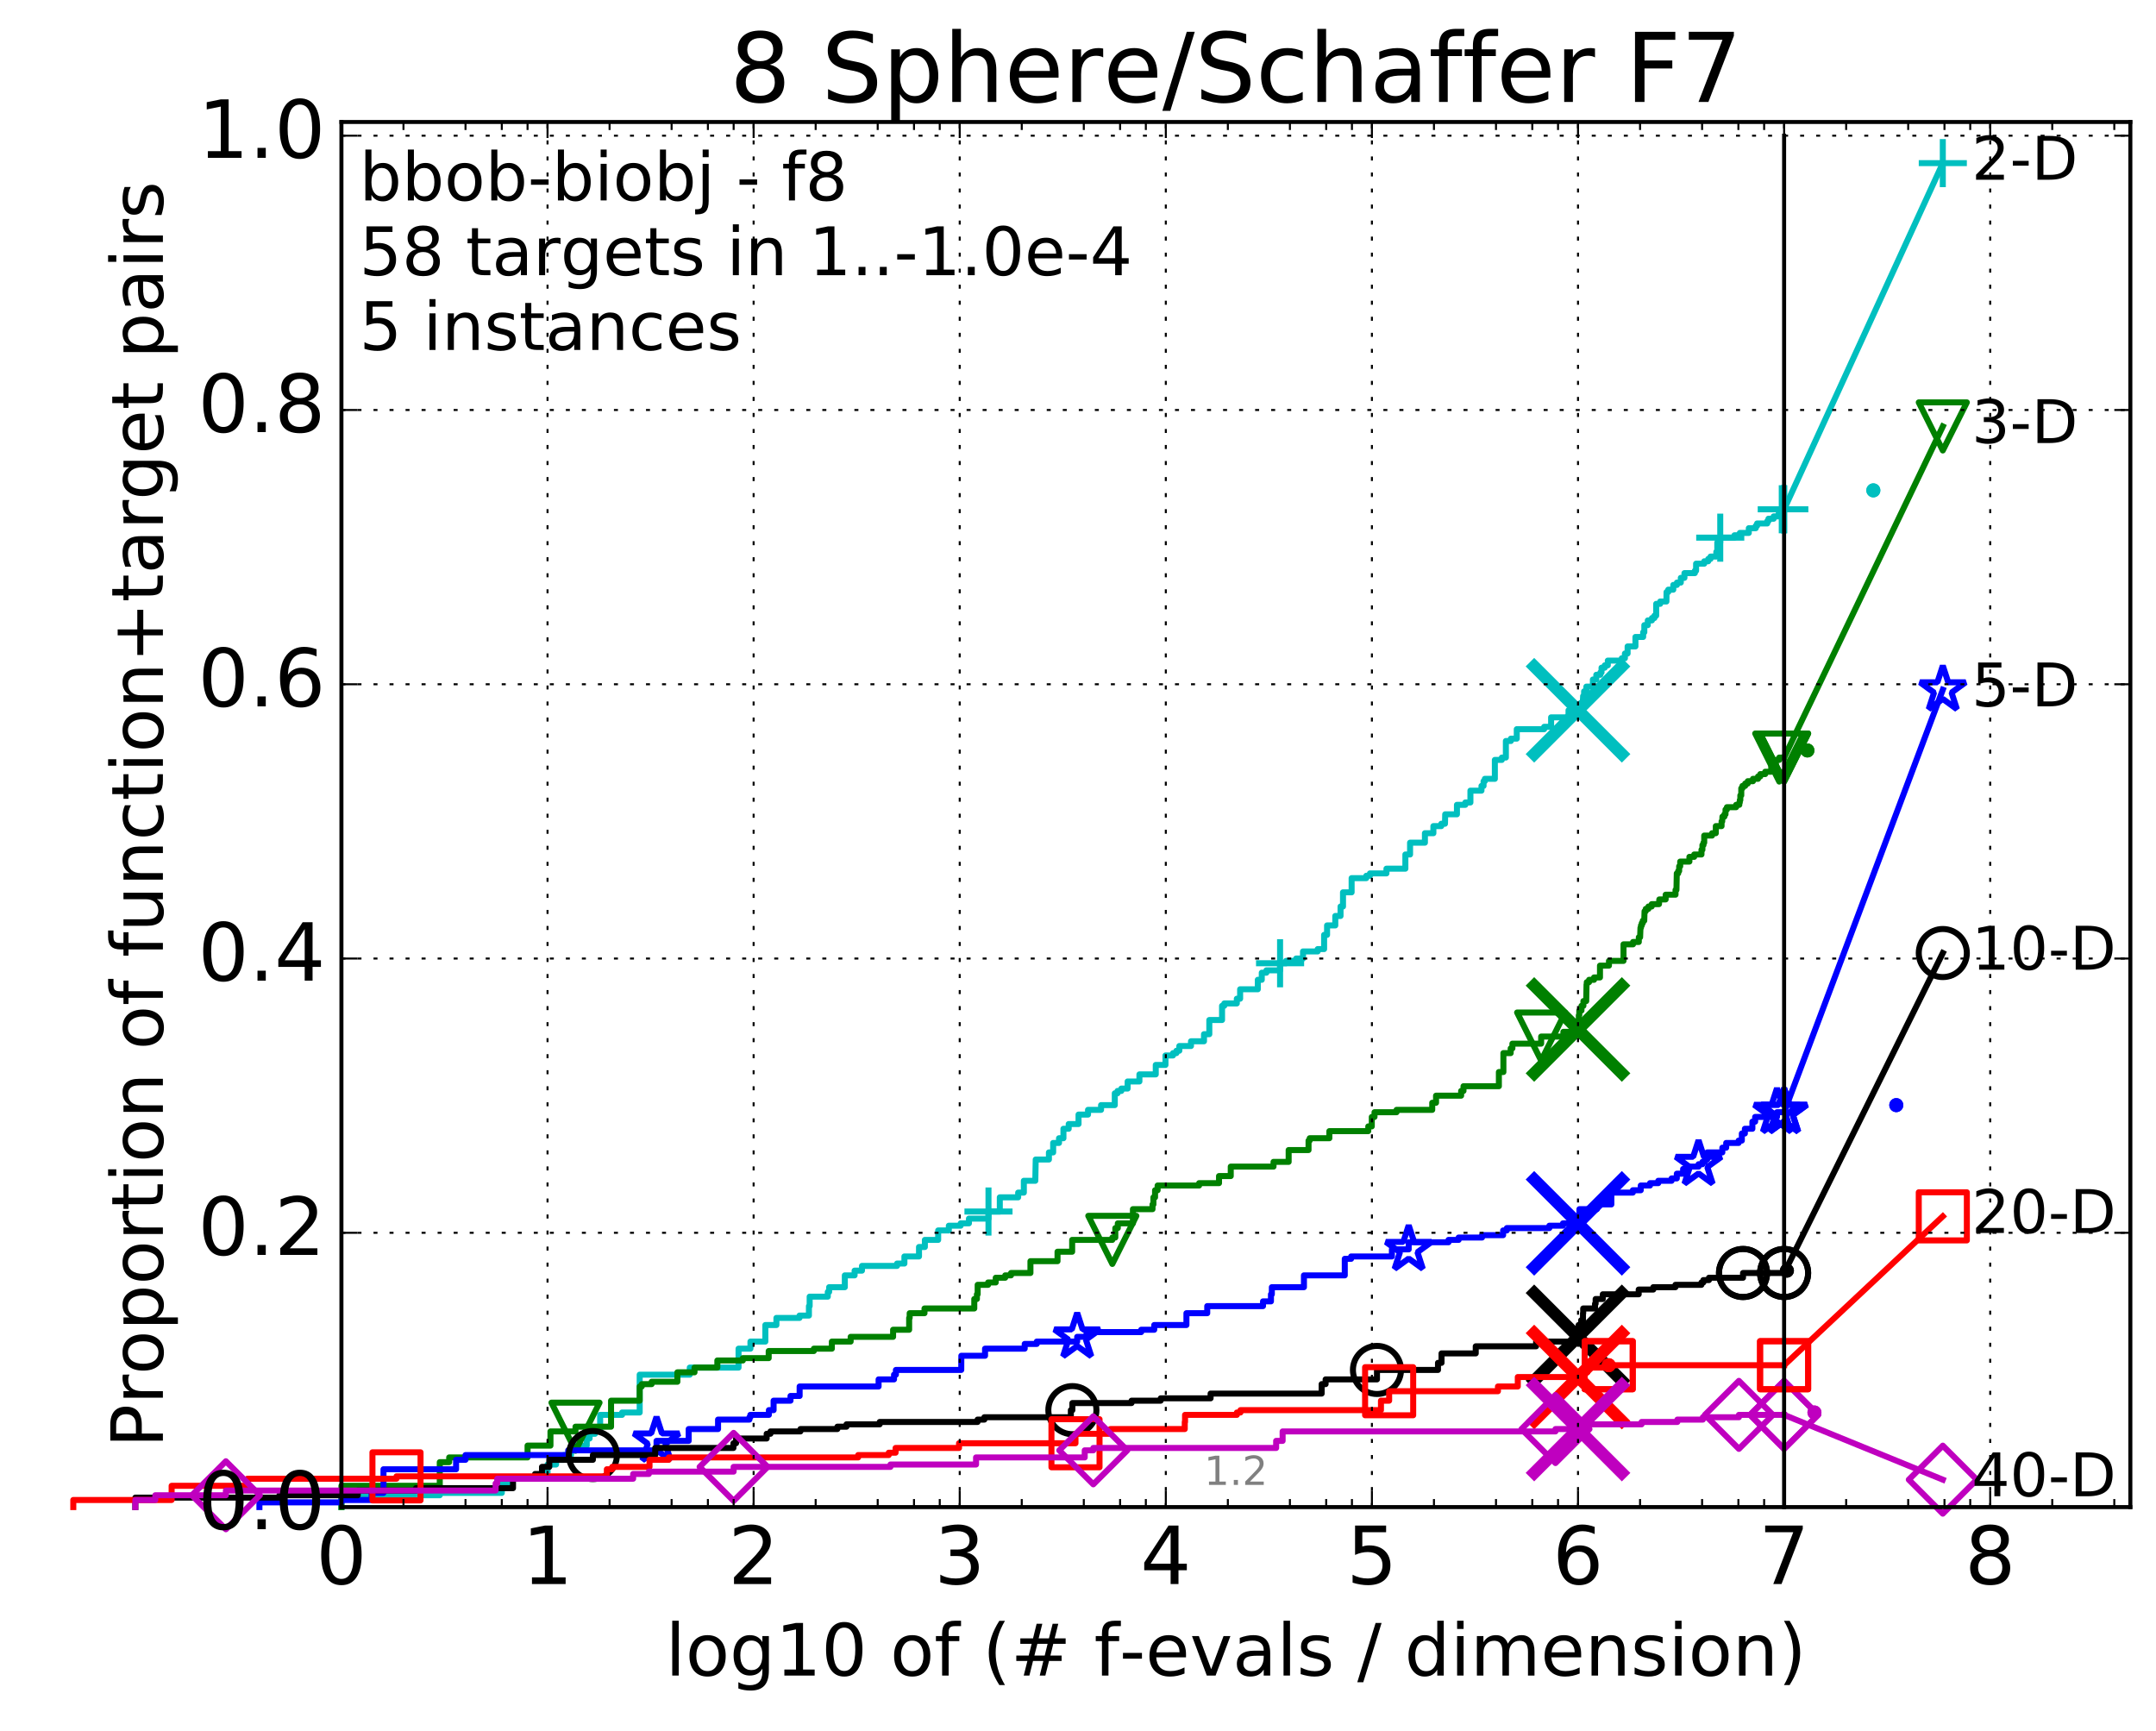 <?xml version="1.0" encoding="utf-8" standalone="no"?>
<!DOCTYPE svg PUBLIC "-//W3C//DTD SVG 1.1//EN"
  "http://www.w3.org/Graphics/SVG/1.1/DTD/svg11.dtd">
<!-- Created with matplotlib (http://matplotlib.org/) -->
<svg height="432pt" version="1.1" viewBox="0 0 538 432" width="538pt" xmlns="http://www.w3.org/2000/svg" xmlns:xlink="http://www.w3.org/1999/xlink">
 <defs>
  <style type="text/css">
*{stroke-linecap:butt;stroke-linejoin:round;stroke-miterlimit:100000;}
  </style>
 </defs>
 <g id="figure_1">
  <g id="patch_1">
   <path d="M 0 432.436 
L 538.8 432.436 
L 538.8 0 
L 0 0 
z
" style="fill:#ffffff;"/>
  </g>
  <g id="axes_1">
   <g id="patch_2">
    <path d="M 85.2 376.036 
L 531.6 376.036 
L 531.6 30.436 
L 85.2 30.436 
z
" style="fill:#ffffff;"/>
   </g>
   <g id="line2d_1">
    <defs>
     <path d="M 0 1.5 
C 0.398 1.5 0.779 1.342 1.061 1.061 
C 1.342 0.779 1.5 0.398 1.5 0 
C 1.5 -0.398 1.342 -0.779 1.061 -1.061 
C 0.779 -1.342 0.398 -1.5 0 -1.5 
C -0.398 -1.5 -0.779 -1.342 -1.061 -1.061 
C -1.342 -0.779 -1.5 -0.398 -1.5 0 
C -1.5 0.398 -1.342 0.779 -1.061 1.061 
C -0.779 1.342 -0.398 1.5 0 1.5 
z
" id="m1a148420d0" style="stroke:#00bfbf;stroke-width:0.5;"/>
    </defs>
    <g>
     <use style="fill:#00bfbf;stroke:#00bfbf;stroke-width:0.5;" x="467.465" xlink:href="#m1a148420d0" y="122.352"/>
     <use style="fill:#00bfbf;stroke:#00bfbf;stroke-width:0.5;" x="467.465" xlink:href="#m1a148420d0" y="122.352"/>
    </g>
   </g>
   <g id="line2d_2">
    <path d="M 85.2 376.036 
L 85.2 373.086 
L 109.738 373.086 
L 109.738 372.496 
L 125.219 372.496 
L 125.219 370.137 
L 127.007 370.137 
L 127.007 368.957 
L 136.629 368.957 
L 136.629 365.417 
L 138.757 365.417 
L 138.757 364.237 
L 140.701 364.237 
L 140.701 363.057 
L 142.489 363.057 
L 142.489 360.697 
L 146.417 360.697 
L 146.417 358.927 
L 147.126 358.927 
L 147.126 357.747 
L 148.48 357.747 
L 148.48 356.567 
L 149.757 356.567 
L 149.757 353.028 
L 155.232 353.028 
L 155.232 352.438 
L 159.625 352.438 
L 159.625 342.998 
L 172.124 342.998 
L 172.124 341.228 
L 184.295 341.228 
L 184.295 336.509 
L 187.261 336.509 
L 187.261 334.739 
L 190.984 334.739 
L 190.984 330.609 
L 193.745 330.609 
L 193.745 328.839 
L 199.511 328.839 
L 199.511 328.249 
L 201.858 328.249 
L 201.858 325.889 
L 202.038 325.889 
L 202.038 323.53 
L 206.563 323.53 
L 206.563 322.35 
L 206.902 322.35 
L 206.902 321.17 
L 210.813 321.17 
L 210.813 318.22 
L 213.255 318.22 
L 213.255 317.04 
L 215.093 317.04 
L 215.093 315.86 
L 223.847 315.86 
L 223.847 315.27 
L 225.682 315.27 
L 225.682 313.5 
L 229.325 313.5 
L 229.325 311.14 
L 230.79 311.14 
L 230.79 309.37 
L 234.107 309.37 
L 234.107 307.011 
L 236.77 307.011 
L 236.77 305.831 
L 239.719 305.831 
L 239.719 305.241 
L 241.786 305.241 
L 241.786 304.061 
L 246.663 304.061 
L 246.663 302.291 
L 249.489 302.291 
L 249.489 298.751 
L 254.067 298.751 
L 254.067 297.571 
L 255.486 297.571 
L 255.486 294.621 
L 258.345 294.621 
L 258.45 289.312 
L 261.744 289.312 
L 261.744 287.542 
L 262.803 287.542 
L 262.803 285.182 
L 264.264 285.182 
L 264.264 284.002 
L 265.367 284.002 
L 265.367 281.642 
L 266.681 281.642 
L 266.681 280.462 
L 269.135 280.462 
L 269.135 278.102 
L 271.501 278.102 
L 271.501 276.923 
L 274.755 276.923 
L 274.755 275.743 
L 278.178 275.743 
L 278.178 272.793 
L 278.863 272.793 
L 278.863 272.203 
L 279.817 272.203 
L 279.817 271.613 
L 281.382 271.613 
L 281.382 269.843 
L 284.327 269.843 
L 284.327 268.073 
L 288.404 268.073 
L 288.404 265.713 
L 290.828 265.713 
L 290.828 263.353 
L 292.712 263.353 
L 292.712 262.763 
L 293.565 262.763 
L 293.565 262.173 
L 294.286 262.173 
L 294.286 260.994 
L 297.195 260.994 
L 297.195 259.814 
L 300.441 259.814 
L 300.441 258.044 
L 301.768 258.044 
L 301.768 254.504 
L 304.947 254.504 
L 304.947 250.964 
L 305.499 250.964 
L 305.499 250.374 
L 308.63 250.374 
L 308.63 249.194 
L 309.457 249.194 
L 309.457 246.834 
L 313.869 246.834 
L 313.869 244.475 
L 314.857 244.475 
L 314.857 242.705 
L 316.013 242.705 
L 316.013 242.115 
L 319.425 242.115 
L 319.425 240.345 
L 320.922 240.345 
L 320.922 239.755 
L 323.43 239.755 
L 323.43 239.165 
L 325.149 239.165 
L 325.149 237.395 
L 328.814 237.395 
L 328.814 236.805 
L 330.414 236.805 
L 330.414 233.265 
L 331.152 233.265 
L 331.152 230.905 
L 333.203 230.905 
L 333.203 228.546 
L 334.514 228.546 
L 334.514 226.186 
L 335.129 226.186 
L 335.129 222.646 
L 337.279 222.646 
L 337.279 219.106 
L 340.939 219.106 
L 340.939 218.516 
L 341.847 218.516 
L 341.847 217.926 
L 345.969 217.926 
L 345.969 216.746 
L 350.69 216.746 
L 350.69 213.207 
L 351.862 213.207 
L 351.862 210.257 
L 355.568 210.257 
L 355.568 207.897 
L 357.682 207.897 
L 357.682 206.127 
L 359.653 206.127 
L 359.653 205.537 
L 360.575 205.537 
L 360.631 203.177 
L 363.56 203.177 
L 363.56 200.817 
L 365.65 200.817 
L 365.65 200.227 
L 366.922 200.227 
L 366.922 197.278 
L 369.682 197.278 
L 369.682 196.098 
L 370.202 196.098 
L 370.202 194.918 
L 370.526 194.918 
L 370.526 194.328 
L 373.021 194.328 
L 373.021 189.608 
L 374.764 189.608 
L 374.764 189.018 
L 375.771 189.018 
L 375.771 184.888 
L 377.024 184.888 
L 377.024 184.298 
L 378.488 184.298 
L 378.488 181.939 
L 385.327 181.939 
L 385.327 181.349 
L 387.058 181.349 
L 387.058 178.989 
L 391.402 178.989 
L 391.402 177.219 
L 394.03 177.219 
L 394.03 176.039 
L 394.387 176.039 
L 394.387 175.449 
L 394.958 175.449 
L 395.044 173.679 
L 395.292 173.679 
L 395.292 172.499 
L 395.856 172.499 
L 395.856 171.319 
L 397.483 171.319 
L 397.483 169.549 
L 398.336 169.549 
L 398.336 168.369 
L 399.353 168.369 
L 399.353 167.78 
L 399.641 167.78 
L 399.641 166.6 
L 400.443 166.6 
L 400.443 166.01 
L 401.206 166.01 
L 401.206 164.83 
L 404.689 164.83 
L 404.689 164.24 
L 405.475 164.24 
L 405.475 163.06 
L 406.148 163.06 
L 406.148 161.29 
L 408.1 161.29 
L 408.1 158.93 
L 410.026 158.93 
L 410.026 157.75 
L 410.319 157.75 
L 410.319 155.98 
L 411.186 155.98 
L 411.186 154.8 
L 412.218 154.8 
L 412.218 154.21 
L 412.837 154.21 
L 412.837 153.62 
L 413.278 153.62 
L 413.278 150.671 
L 414.277 150.671 
L 414.277 150.081 
L 415.833 150.081 
L 415.863 147.721 
L 416.288 147.721 
L 416.288 147.131 
L 417.547 147.131 
L 417.547 145.951 
L 418.452 145.951 
L 418.452 145.361 
L 419.421 145.361 
L 419.421 144.181 
L 420.329 144.181 
L 420.329 143.001 
L 422.925 143.001 
L 422.925 142.411 
L 423.236 142.411 
L 423.236 140.641 
L 425.274 140.641 
L 425.274 140.051 
L 426.266 140.051 
L 426.266 139.461 
L 426.838 139.461 
L 426.838 138.871 
L 428.283 138.871 
L 428.283 137.691 
L 428.528 137.691 
L 428.528 135.332 
L 429.264 135.332 
L 429.264 134.152 
L 432.803 134.152 
L 432.803 133.562 
L 434.152 133.562 
L 434.152 132.972 
L 436.39 132.972 
L 436.39 131.792 
L 438.122 131.792 
L 438.122 131.202 
L 438.459 131.202 
L 438.459 130.612 
L 440.995 130.612 
L 440.995 130.022 
L 441.292 130.022 
L 441.292 129.432 
L 442.596 129.432 
L 442.596 128.842 
L 443.806 128.842 
L 443.806 128.252 
L 444.613 128.252 
L 444.613 127.072 
L 445.2 127.072 
L 445.2 127.072 
" style="fill:none;stroke:#00bfbf;stroke-linecap:square;stroke-width:1.5;"/>
   </g>
   <g id="line2d_3">
    <defs>
     <path d="M -6 0 
L 6 0 
M 0 6 
L 0 -6 
" id="md54fd852ad" style="stroke:#00bfbf;stroke-width:1.5;"/>
    </defs>
    <g>
     <use style="fill:none;stroke:#00bfbf;stroke-width:1.5;" x="246.663" xlink:href="#md54fd852ad" y="302.291"/>
     <use style="fill:none;stroke:#00bfbf;stroke-width:1.5;" x="319.425" xlink:href="#md54fd852ad" y="240.345"/>
     <use style="fill:none;stroke:#00bfbf;stroke-width:1.5;" x="429.264" xlink:href="#md54fd852ad" y="134.152"/>
     <use style="fill:none;stroke:#00bfbf;stroke-width:1.5;" x="444.613" xlink:href="#md54fd852ad" y="127.072"/>
     <use style="fill:none;stroke:#00bfbf;stroke-width:1.5;" x="445.2" xlink:href="#md54fd852ad" y="127.072"/>
    </g>
   </g>
   <g id="line2d_4"/>
   <g id="line2d_5">
    <path clip-path="url(#pb68de37b77)" d="M 393.771 177.219 
" style="fill:none;stroke:#00bfbf;stroke-linecap:square;"/>
    <defs>
     <path d="M -12 12 
L 12 -12 
M -12 -12 
L 12 12 
" id="m61d07020e2" style="stroke:#00bfbf;stroke-width:3.0;"/>
    </defs>
    <g clip-path="url(#pb68de37b77)">
     <use style="fill:#00bfbf;stroke:#00bfbf;stroke-width:3.0;" x="393.771" xlink:href="#m61d07020e2" y="177.219"/>
    </g>
   </g>
   <g id="line2d_6">
    <defs>
     <path d="M 0 1.5 
C 0.398 1.5 0.779 1.342 1.061 1.061 
C 1.342 0.779 1.5 0.398 1.5 0 
C 1.5 -0.398 1.342 -0.779 1.061 -1.061 
C 0.779 -1.342 0.398 -1.5 0 -1.5 
C -0.398 -1.5 -0.779 -1.342 -1.061 -1.061 
C -1.342 -0.779 -1.5 -0.398 -1.5 0 
C -1.5 0.398 -1.342 0.779 -1.061 1.061 
C -0.779 1.342 -0.398 1.5 0 1.5 
z
" id="m460638bdc7" style="stroke:#008000;stroke-width:0.5;"/>
    </defs>
    <g>
     <use style="fill:#008000;stroke:#008000;stroke-width:0.5;" x="451.013" xlink:href="#m460638bdc7" y="187.248"/>
     <use style="fill:#008000;stroke:#008000;stroke-width:0.5;" x="451.013" xlink:href="#m460638bdc7" y="187.248"/>
    </g>
   </g>
   <g id="line2d_7">
    <path d="M 85.2 376.036 
L 85.2 370.727 
L 109.738 370.727 
L 109.738 364.827 
L 112.091 364.827 
L 112.091 363.647 
L 131.645 363.647 
L 131.645 360.697 
L 137.361 360.697 
L 137.361 357.157 
L 143.606 357.157 
L 143.606 355.978 
L 152.479 355.978 
L 152.479 349.488 
L 159.625 349.488 
L 159.625 345.948 
L 160.151 345.948 
L 160.151 345.358 
L 162.608 345.358 
L 162.608 344.768 
L 169.033 344.768 
L 169.033 342.408 
L 173.308 342.408 
L 173.308 341.228 
L 179.001 341.228 
L 179.001 339.459 
L 185.371 339.459 
L 185.371 338.869 
L 191.817 338.869 
L 191.817 337.099 
L 203.087 337.099 
L 203.087 336.509 
L 207.58 336.509 
L 207.58 334.739 
L 212.27 334.739 
L 212.27 333.559 
L 222.859 333.559 
L 222.859 331.789 
L 226.865 331.789 
L 226.865 328.839 
L 226.996 328.839 
L 226.996 327.659 
L 230.696 327.659 
L 230.696 326.479 
L 243.119 326.479 
L 243.119 324.12 
L 243.774 324.12 
L 243.774 322.94 
L 243.964 322.94 
L 243.964 320.58 
L 246.571 320.58 
L 246.571 319.99 
L 248.472 319.99 
L 248.472 318.81 
L 250.837 318.81 
L 250.837 318.22 
L 252.285 318.22 
L 252.285 317.63 
L 257.133 317.63 
L 257.133 314.68 
L 263.891 314.68 
L 263.891 312.32 
L 267.543 312.32 
L 267.543 309.37 
L 277.566 309.37 
L 277.566 308.781 
L 278.312 308.781 
L 278.312 306.421 
L 278.933 306.421 
L 278.933 305.241 
L 282.705 305.241 
L 282.705 301.701 
L 287.596 301.701 
L 287.596 300.521 
L 287.819 300.521 
L 287.819 298.751 
L 288.228 298.751 
L 288.228 296.981 
L 288.869 296.981 
L 288.869 295.801 
L 299.226 295.801 
L 299.226 295.211 
L 304.19 295.211 
L 304.19 293.442 
L 307.117 293.442 
L 307.117 291.082 
L 317.792 291.082 
L 317.792 289.902 
L 321.566 289.902 
L 321.566 286.952 
L 326.528 286.952 
L 326.528 284.592 
L 326.821 284.592 
L 326.821 284.002 
L 331.723 284.002 
L 331.723 282.232 
L 341.434 282.232 
L 341.434 281.052 
L 342.309 281.052 
L 342.309 278.692 
L 342.991 278.692 
L 342.991 277.513 
L 348.494 277.513 
L 348.494 276.923 
L 357.393 276.923 
L 357.393 275.153 
L 358.345 275.153 
L 358.345 273.383 
L 364.607 273.383 
L 364.607 272.203 
L 365.196 272.203 
L 365.196 271.023 
L 374.025 271.023 
L 374.025 267.483 
L 375.152 267.483 
L 375.152 262.763 
L 376.97 262.763 
L 376.97 261.584 
L 377.398 261.584 
L 377.398 260.404 
L 384.573 260.404 
L 384.573 258.634 
L 390.12 258.634 
L 390.12 257.454 
L 393.148 257.454 
L 393.148 256.864 
L 393.799 256.864 
L 393.85 254.504 
L 393.974 254.504 
L 393.974 253.324 
L 394.093 253.324 
L 394.093 252.144 
L 394.636 252.144 
L 394.636 250.964 
L 395.118 250.964 
L 395.118 249.784 
L 395.819 249.784 
L 395.897 245.655 
L 395.96 245.655 
L 395.96 245.065 
L 396.535 245.065 
L 396.535 244.475 
L 397.772 244.475 
L 397.772 243.885 
L 399.254 243.885 
L 399.254 240.935 
L 401.494 240.935 
L 401.494 239.755 
L 405.124 239.755 
L 405.124 235.625 
L 407.502 235.625 
L 407.502 235.035 
L 408.943 235.035 
L 408.943 233.855 
L 409.267 233.855 
L 409.355 231.495 
L 409.482 231.495 
L 409.482 230.905 
L 409.689 230.905 
L 409.689 230.316 
L 409.937 230.316 
L 409.937 229.726 
L 410.3 229.726 
L 410.374 227.366 
L 410.677 227.366 
L 410.677 226.776 
L 411.343 226.776 
L 411.343 226.186 
L 412.162 226.186 
L 412.162 225.596 
L 413.979 225.596 
L 414.061 224.416 
L 415.643 224.416 
L 415.643 223.236 
L 418.103 223.236 
L 418.103 222.056 
L 418.335 222.056 
L 418.417 217.926 
L 418.767 217.926 
L 418.767 217.336 
L 419.013 217.336 
L 419.013 216.156 
L 419.269 216.156 
L 419.269 214.977 
L 421.568 214.977 
L 421.568 213.797 
L 422.765 213.797 
L 422.765 213.207 
L 424.58 213.207 
L 424.58 212.027 
L 424.815 212.027 
L 424.815 210.847 
L 425.079 210.847 
L 425.079 210.257 
L 425.264 210.257 
L 425.264 208.487 
L 427.222 208.487 
L 427.222 207.897 
L 428.157 207.897 
L 428.157 206.127 
L 429.595 206.127 
L 429.595 204.947 
L 429.759 204.947 
L 429.811 203.767 
L 430.299 203.767 
L 430.299 203.177 
L 430.578 203.177 
L 430.578 201.997 
L 430.928 201.997 
L 430.928 201.407 
L 433.222 201.407 
L 433.222 200.817 
L 434.021 200.817 
L 434.021 200.227 
L 434.145 200.227 
L 434.145 199.637 
L 434.276 199.637 
L 434.276 198.458 
L 434.509 198.458 
L 434.509 196.688 
L 434.803 196.688 
L 434.803 196.098 
L 435.48 196.098 
L 435.48 195.508 
L 436.13 195.508 
L 436.13 194.918 
L 437.431 194.918 
L 437.431 194.328 
L 438.689 194.328 
L 438.689 193.738 
L 439.253 193.738 
L 439.253 193.148 
L 440.483 193.148 
L 440.483 192.558 
L 441.993 192.558 
L 441.993 191.378 
L 443.084 191.378 
L 443.171 189.608 
L 443.987 189.608 
L 443.987 189.018 
L 445.2 189.018 
L 445.2 189.018 
" style="fill:none;stroke:#008000;stroke-linecap:square;stroke-width:1.5;"/>
   </g>
   <g id="line2d_8">
    <defs>
     <path d="M -0 6 
L 6 -6 
L -6 -6 
z
" id="me5fa0389dc" style="stroke:#008000;stroke-linejoin:miter;stroke-width:1.5;"/>
    </defs>
    <g>
     <use style="fill:none;stroke:#008000;stroke-linejoin:miter;stroke-width:1.5;" x="143.606" xlink:href="#me5fa0389dc" y="355.978"/>
     <use style="fill:none;stroke:#008000;stroke-linejoin:miter;stroke-width:1.5;" x="277.566" xlink:href="#me5fa0389dc" y="309.37"/>
     <use style="fill:none;stroke:#008000;stroke-linejoin:miter;stroke-width:1.5;" x="384.573" xlink:href="#me5fa0389dc" y="258.634"/>
     <use style="fill:none;stroke:#008000;stroke-linejoin:miter;stroke-width:1.5;" x="443.987" xlink:href="#me5fa0389dc" y="189.018"/>
     <use style="fill:none;stroke:#008000;stroke-linejoin:miter;stroke-width:1.5;" x="445.2" xlink:href="#me5fa0389dc" y="189.018"/>
    </g>
   </g>
   <g id="line2d_9"/>
   <g id="line2d_10">
    <path clip-path="url(#pb68de37b77)" d="M 393.771 256.864 
" style="fill:none;stroke:#008000;stroke-linecap:square;"/>
    <defs>
     <path d="M -12 12 
L 12 -12 
M -12 -12 
L 12 12 
" id="m60e819083b" style="stroke:#008000;stroke-width:3.0;"/>
    </defs>
    <g clip-path="url(#pb68de37b77)">
     <use style="fill:#008000;stroke:#008000;stroke-width:3.0;" x="393.771" xlink:href="#m60e819083b" y="256.864"/>
    </g>
   </g>
   <g id="line2d_11">
    <defs>
     <path d="M 0 1.5 
C 0.398 1.5 0.779 1.342 1.061 1.061 
C 1.342 0.779 1.5 0.398 1.5 0 
C 1.5 -0.398 1.342 -0.779 1.061 -1.061 
C 0.779 -1.342 0.398 -1.5 0 -1.5 
C -0.398 -1.5 -0.779 -1.342 -1.061 -1.061 
C -1.342 -0.779 -1.5 -0.398 -1.5 0 
C -1.5 0.398 -1.342 0.779 -1.061 1.061 
C -0.779 1.342 -0.398 1.5 0 1.5 
z
" id="m7d67433147" style="stroke:#0000ff;stroke-width:0.5;"/>
    </defs>
    <g>
     <use style="fill:#0000ff;stroke:#0000ff;stroke-width:0.5;" x="473.191" xlink:href="#m7d67433147" y="275.743"/>
     <use style="fill:#0000ff;stroke:#0000ff;stroke-width:0.5;" x="473.191" xlink:href="#m7d67433147" y="275.743"/>
    </g>
   </g>
   <g id="line2d_12">
    <path d="M 64.735 376.036 
L 64.735 374.856 
L 85.2 374.856 
L 85.2 374.266 
L 92.715 374.266 
L 92.715 372.496 
L 95.698 372.496 
L 95.698 366.597 
L 113.81 366.597 
L 113.81 364.237 
L 116.163 364.237 
L 116.163 363.057 
L 141.79 363.057 
L 141.79 361.877 
L 163.83 361.877 
L 163.83 359.517 
L 171.849 359.517 
L 171.849 356.567 
L 179.179 356.567 
L 179.179 354.208 
L 187.005 354.208 
L 187.005 353.618 
L 187.238 353.618 
L 187.238 353.028 
L 191.867 353.028 
L 191.867 351.848 
L 193.041 351.848 
L 193.041 349.488 
L 197.262 349.488 
L 197.262 348.308 
L 199.538 348.308 
L 199.538 345.948 
L 219.242 345.948 
L 219.242 344.178 
L 223.092 344.178 
L 223.092 342.998 
L 223.562 342.998 
L 223.562 341.818 
L 239.867 341.818 
L 239.889 338.279 
L 245.805 338.279 
L 245.805 336.509 
L 255.701 336.509 
L 255.701 335.329 
L 258.715 335.329 
L 258.715 334.739 
L 268.795 334.739 
L 268.795 333.559 
L 271.125 333.559 
L 271.125 332.379 
L 284.764 332.379 
L 284.764 331.789 
L 288.025 331.789 
L 288.025 330.609 
L 296.057 330.609 
L 296.057 327.659 
L 301.25 327.659 
L 301.25 325.889 
L 315.168 325.889 
L 315.168 324.71 
L 317.149 324.71 
L 317.149 322.94 
L 317.371 322.94 
L 317.371 321.17 
L 325.381 321.17 
L 325.381 318.22 
L 335.57 318.22 
L 335.57 314.09 
L 337.154 314.09 
L 337.154 313.5 
L 347.327 313.5 
L 347.327 311.73 
L 351.522 311.73 
L 351.522 309.96 
L 361.461 309.96 
L 361.461 309.37 
L 363.986 309.37 
L 363.986 308.781 
L 369.821 308.781 
L 369.821 308.191 
L 375.086 308.191 
L 375.086 307.011 
L 376.009 307.011 
L 376.009 306.421 
L 386.618 306.421 
L 386.618 305.831 
L 390.013 305.831 
L 390.013 305.241 
L 393.824 305.241 
L 393.824 304.651 
L 394.123 304.651 
L 394.123 301.701 
L 398.492 301.701 
L 398.492 300.521 
L 402.093 300.521 
L 402.093 297.571 
L 407.453 297.571 
L 407.453 296.981 
L 409.43 296.981 
L 409.43 295.801 
L 411.738 295.801 
L 411.738 295.211 
L 413.799 295.211 
L 413.799 294.621 
L 417.125 294.621 
L 417.125 294.031 
L 418.427 294.031 
L 418.427 292.852 
L 419.996 292.852 
L 419.996 291.672 
L 421.44 291.672 
L 421.44 291.082 
L 423.853 291.082 
L 423.853 290.492 
L 424.823 290.492 
L 424.823 289.902 
L 425.422 289.902 
L 425.422 289.312 
L 426.012 289.312 
L 426.012 287.542 
L 429.789 287.542 
L 429.789 286.362 
L 430.746 286.362 
L 430.746 285.182 
L 433.85 285.182 
L 433.85 284.592 
L 434.65 284.592 
L 434.65 282.822 
L 435.411 282.822 
L 435.411 281.642 
L 437.284 281.642 
L 437.284 279.872 
L 437.972 279.872 
L 437.972 278.692 
L 443.423 278.692 
L 443.423 277.513 
L 445.2 277.513 
L 445.2 277.513 
" style="fill:none;stroke:#0000ff;stroke-linecap:square;stroke-width:1.5;"/>
   </g>
   <g id="line2d_13">
    <defs>
     <path d="M 0 -6 
L -1.347 -1.854 
L -5.706 -1.854 
L -2.18 0.708 
L -3.527 4.854 
L -0 2.292 
L 3.527 4.854 
L 2.18 0.708 
L 5.706 -1.854 
L 1.347 -1.854 
z
" id="m2dbcabf84a" style="stroke:#0000ff;stroke-linejoin:bevel;stroke-width:1.5;"/>
    </defs>
    <g>
     <use style="fill:none;stroke:#0000ff;stroke-linejoin:bevel;stroke-width:1.5;" x="163.83" xlink:href="#m2dbcabf84a" y="359.517"/>
     <use style="fill:none;stroke:#0000ff;stroke-linejoin:bevel;stroke-width:1.5;" x="268.795" xlink:href="#m2dbcabf84a" y="333.559"/>
     <use style="fill:none;stroke:#0000ff;stroke-linejoin:bevel;stroke-width:1.5;" x="351.522" xlink:href="#m2dbcabf84a" y="311.73"/>
     <use style="fill:none;stroke:#0000ff;stroke-linejoin:bevel;stroke-width:1.5;" x="423.853" xlink:href="#m2dbcabf84a" y="290.492"/>
     <use style="fill:none;stroke:#0000ff;stroke-linejoin:bevel;stroke-width:1.5;" x="443.423" xlink:href="#m2dbcabf84a" y="277.513"/>
     <use style="fill:none;stroke:#0000ff;stroke-linejoin:bevel;stroke-width:1.5;" x="445.2" xlink:href="#m2dbcabf84a" y="277.513"/>
    </g>
   </g>
   <g id="line2d_14"/>
   <g id="line2d_15">
    <path clip-path="url(#pb68de37b77)" d="M 393.771 305.241 
" style="fill:none;stroke:#0000ff;stroke-linecap:square;"/>
    <defs>
     <path d="M -12 12 
L 12 -12 
M -12 -12 
L 12 12 
" id="m33179f01d3" style="stroke:#0000ff;stroke-width:3.0;"/>
    </defs>
    <g clip-path="url(#pb68de37b77)">
     <use style="fill:#0000ff;stroke:#0000ff;stroke-width:3.0;" x="393.771" xlink:href="#m33179f01d3" y="305.241"/>
    </g>
   </g>
   <g id="line2d_16">
    <defs>
     <path d="M 0 1.5 
C 0.398 1.5 0.779 1.342 1.061 1.061 
C 1.342 0.779 1.5 0.398 1.5 0 
C 1.5 -0.398 1.342 -0.779 1.061 -1.061 
C 0.779 -1.342 0.398 -1.5 0 -1.5 
C -0.398 -1.5 -0.779 -1.342 -1.061 -1.061 
C -1.342 -0.779 -1.5 -0.398 -1.5 0 
C -1.5 0.398 -1.342 0.779 -1.061 1.061 
C -0.779 1.342 -0.398 1.5 0 1.5 
z
" id="m5ac10aff53" style="stroke:#000000;stroke-width:0.5;"/>
    </defs>
    <g>
     <use style="stroke:#000000;stroke-width:0.5;" x="445.901" xlink:href="#m5ac10aff53" y="317.04"/>
     <use style="stroke:#000000;stroke-width:0.5;" x="445.901" xlink:href="#m5ac10aff53" y="317.04"/>
    </g>
   </g>
   <g id="line2d_17">
    <path d="M 33.771 376.036 
L 33.771 373.676 
L 69.718 373.676 
L 69.718 373.086 
L 89.272 373.086 
L 89.272 371.907 
L 103.803 371.907 
L 103.803 371.317 
L 128.015 371.317 
L 128.015 368.957 
L 133.518 368.957 
L 133.518 367.777 
L 135.247 367.777 
L 135.247 366.007 
L 137.071 366.007 
L 137.071 364.237 
L 147.948 364.237 
L 147.948 363.057 
L 163.497 363.057 
L 163.497 361.287 
L 183.017 361.287 
L 183.017 360.107 
L 183.679 360.107 
L 183.679 358.927 
L 191.314 358.927 
L 191.314 357.747 
L 192.259 357.747 
L 192.259 357.157 
L 199.737 357.157 
L 199.737 356.567 
L 208.956 356.567 
L 208.956 355.978 
L 211.229 355.978 
L 211.229 355.388 
L 219.517 355.388 
L 219.517 354.798 
L 243.938 354.798 
L 243.938 354.208 
L 245.636 354.208 
L 245.636 353.618 
L 267.216 353.618 
L 267.216 351.848 
L 267.598 351.848 
L 267.598 350.078 
L 282.363 350.078 
L 282.363 349.488 
L 289.634 349.488 
L 289.634 348.898 
L 302.088 348.898 
L 302.088 347.718 
L 329.8 347.718 
L 329.8 345.358 
L 330.788 345.358 
L 330.788 344.178 
L 343.605 344.178 
L 343.605 341.818 
L 358.831 341.818 
L 358.831 340.049 
L 359.715 340.049 
L 359.715 337.689 
L 368.251 337.689 
L 368.251 335.919 
L 383.314 335.919 
L 383.314 334.739 
L 393.091 334.739 
L 393.091 333.559 
L 393.778 333.559 
L 393.778 332.379 
L 393.799 332.379 
L 393.799 331.789 
L 393.923 331.789 
L 393.923 330.609 
L 394.551 330.609 
L 394.551 329.429 
L 395.01 329.429 
L 395.01 327.659 
L 395.065 327.659 
L 395.065 326.479 
L 398.015 326.479 
L 398.015 325.299 
L 398.17 325.299 
L 398.17 324.12 
L 399.955 324.12 
L 399.955 322.94 
L 408.915 322.94 
L 408.915 321.76 
L 412.558 321.76 
L 412.558 321.17 
L 418.085 321.17 
L 418.085 320.58 
L 424.566 320.58 
L 424.566 319.99 
L 425.051 319.99 
L 425.051 319.4 
L 426.448 319.4 
L 426.448 318.81 
L 434.948 318.81 
L 434.948 317.63 
L 445.2 317.63 
" style="fill:none;stroke:#000000;stroke-linecap:square;stroke-width:1.5;"/>
   </g>
   <g id="line2d_18">
    <defs>
     <path d="M 0 6 
C 1.591 6 3.117 5.368 4.243 4.243 
C 5.368 3.117 6 1.591 6 0 
C 6 -1.591 5.368 -3.117 4.243 -4.243 
C 3.117 -5.368 1.591 -6 0 -6 
C -1.591 -6 -3.117 -5.368 -4.243 -4.243 
C -5.368 -3.117 -6 -1.591 -6 0 
C -6 1.591 -5.368 3.117 -4.243 4.243 
C -3.117 5.368 -1.591 6 0 6 
z
" id="m88c87f9858" style="stroke:#000000;stroke-width:1.5;"/>
    </defs>
    <g>
     <use style="fill:none;stroke:#000000;stroke-width:1.5;" x="147.948" xlink:href="#m88c87f9858" y="363.057"/>
     <use style="fill:none;stroke:#000000;stroke-width:1.5;" x="267.598" xlink:href="#m88c87f9858" y="351.848"/>
     <use style="fill:none;stroke:#000000;stroke-width:1.5;" x="343.605" xlink:href="#m88c87f9858" y="341.818"/>
     <use style="fill:none;stroke:#000000;stroke-width:1.5;" x="434.948" xlink:href="#m88c87f9858" y="317.63"/>
     <use style="fill:none;stroke:#000000;stroke-width:1.5;" x="434.948" xlink:href="#m88c87f9858" y="317.63"/>
     <use style="fill:none;stroke:#000000;stroke-width:1.5;" x="445.2" xlink:href="#m88c87f9858" y="317.63"/>
    </g>
   </g>
   <g id="line2d_19"/>
   <g id="line2d_20">
    <path clip-path="url(#pb68de37b77)" d="M 393.771 333.559 
" style="fill:none;stroke:#000000;stroke-linecap:square;"/>
    <defs>
     <path d="M -12 12 
L 12 -12 
M -12 -12 
L 12 12 
" id="m774da0bf0f" style="stroke:#000000;stroke-width:3.0;"/>
    </defs>
    <g clip-path="url(#pb68de37b77)">
     <use style="stroke:#000000;stroke-width:3.0;" x="393.771" xlink:href="#m774da0bf0f" y="333.559"/>
    </g>
   </g>
   <g id="line2d_21">
    <defs>
     <path d="M 0 1.5 
C 0.398 1.5 0.779 1.342 1.061 1.061 
C 1.342 0.779 1.5 0.398 1.5 0 
C 1.5 -0.398 1.342 -0.779 1.061 -1.061 
C 0.779 -1.342 0.398 -1.5 0 -1.5 
C -0.398 -1.5 -0.779 -1.342 -1.061 -1.061 
C -1.342 -0.779 -1.5 -0.398 -1.5 0 
C -1.5 0.398 -1.342 0.779 -1.061 1.061 
C -0.779 1.342 -0.398 1.5 0 1.5 
z
" id="m2fe5e2cdb4" style="stroke:#ff0000;stroke-width:0.5;"/>
    </defs>
    <g>
     <use style="fill:#ff0000;stroke:#ff0000;stroke-width:0.5;" x="401.427" xlink:href="#m2fe5e2cdb4" y="340.639"/>
     <use style="fill:#ff0000;stroke:#ff0000;stroke-width:0.5;" x="401.427" xlink:href="#m2fe5e2cdb4" y="340.639"/>
    </g>
   </g>
   <g id="line2d_22">
    <path d="M 18.29 376.036 
L 18.29 374.266 
L 42.828 374.266 
L 42.828 370.727 
L 61.752 370.727 
L 61.752 368.957 
L 98.94 368.957 
L 98.94 368.367 
L 151.43 368.367 
L 151.43 366.597 
L 152.77 366.597 
L 152.77 366.007 
L 162.078 366.007 
L 162.078 364.237 
L 166.883 364.237 
L 166.883 363.647 
L 214.141 363.647 
L 214.141 363.057 
L 221.775 363.057 
L 221.775 362.467 
L 223.482 362.467 
L 223.482 361.287 
L 239.314 361.287 
L 239.314 360.107 
L 268.374 360.107 
L 268.374 357.747 
L 277.086 357.747 
L 277.086 356.567 
L 295.639 356.567 
L 295.639 354.798 
L 295.713 354.798 
L 295.713 353.028 
L 308.643 353.028 
L 308.643 352.438 
L 309.542 352.438 
L 309.542 351.848 
L 344.6 351.848 
L 344.6 349.488 
L 346.641 349.488 
L 346.641 347.128 
L 373.792 347.128 
L 373.792 345.948 
L 378.743 345.948 
L 378.743 343.588 
L 393.772 343.588 
L 393.772 342.998 
L 394.26 342.998 
L 394.26 342.408 
L 396.115 342.408 
L 396.115 341.228 
L 401.427 341.228 
L 401.427 340.639 
L 445.2 340.639 
" style="fill:none;stroke:#ff0000;stroke-linecap:square;stroke-width:1.5;"/>
   </g>
   <g id="line2d_23">
    <defs>
     <path d="M -6 6 
L 6 6 
L 6 -6 
L -6 -6 
z
" id="m570cc3a133" style="stroke:#ff0000;stroke-linejoin:miter;stroke-width:1.5;"/>
    </defs>
    <g>
     <use style="fill:none;stroke:#ff0000;stroke-linejoin:miter;stroke-width:1.5;" x="98.94" xlink:href="#m570cc3a133" y="368.367"/>
     <use style="fill:none;stroke:#ff0000;stroke-linejoin:miter;stroke-width:1.5;" x="268.374" xlink:href="#m570cc3a133" y="360.107"/>
     <use style="fill:none;stroke:#ff0000;stroke-linejoin:miter;stroke-width:1.5;" x="346.641" xlink:href="#m570cc3a133" y="347.128"/>
     <use style="fill:none;stroke:#ff0000;stroke-linejoin:miter;stroke-width:1.5;" x="401.427" xlink:href="#m570cc3a133" y="340.639"/>
     <use style="fill:none;stroke:#ff0000;stroke-linejoin:miter;stroke-width:1.5;" x="401.427" xlink:href="#m570cc3a133" y="340.639"/>
     <use style="fill:none;stroke:#ff0000;stroke-linejoin:miter;stroke-width:1.5;" x="445.2" xlink:href="#m570cc3a133" y="340.639"/>
    </g>
   </g>
   <g id="line2d_24"/>
   <g id="line2d_25">
    <path clip-path="url(#pb68de37b77)" d="M 393.771 343.588 
" style="fill:none;stroke:#ff0000;stroke-linecap:square;"/>
    <defs>
     <path d="M -12 12 
L 12 -12 
M -12 -12 
L 12 12 
" id="m748d204f43" style="stroke:#ff0000;stroke-width:3.0;"/>
    </defs>
    <g clip-path="url(#pb68de37b77)">
     <use style="fill:#ff0000;stroke:#ff0000;stroke-width:3.0;" x="393.771" xlink:href="#m748d204f43" y="343.588"/>
    </g>
   </g>
   <g id="line2d_26">
    <defs>
     <path d="M 0 1.5 
C 0.398 1.5 0.779 1.342 1.061 1.061 
C 1.342 0.779 1.5 0.398 1.5 0 
C 1.5 -0.398 1.342 -0.779 1.061 -1.061 
C 0.779 -1.342 0.398 -1.5 0 -1.5 
C -0.398 -1.5 -0.779 -1.342 -1.061 -1.061 
C -1.342 -0.779 -1.5 -0.398 -1.5 0 
C -1.5 0.398 -1.342 0.779 -1.061 1.061 
C -0.779 1.342 -0.398 1.5 0 1.5 
z
" id="mb20913a35e" style="stroke:#bf00bf;stroke-width:0.5;"/>
    </defs>
    <g>
     <use style="fill:#bf00bf;stroke:#bf00bf;stroke-width:0.5;" x="452.77" xlink:href="#mb20913a35e" y="352.438"/>
     <use style="fill:#bf00bf;stroke:#bf00bf;stroke-width:0.5;" x="452.77" xlink:href="#mb20913a35e" y="352.438"/>
    </g>
   </g>
   <g id="line2d_27">
    <path d="M 33.771 376.036 
L 33.771 374.266 
L 38.755 374.266 
L 38.755 373.086 
L 56.366 373.086 
L 56.366 371.907 
L 123.678 371.907 
L 123.678 370.137 
L 124.074 370.137 
L 124.074 368.957 
L 157.992 368.957 
L 157.992 367.777 
L 161.917 367.777 
L 161.917 367.187 
L 183.066 367.187 
L 183.066 366.007 
L 222.198 366.007 
L 222.198 365.417 
L 243.56 365.417 
L 243.56 363.647 
L 270.678 363.647 
L 270.678 361.877 
L 272.816 361.877 
L 272.816 361.287 
L 318.444 361.287 
L 318.444 359.517 
L 320.061 359.517 
L 320.061 357.157 
L 388.146 357.157 
L 388.146 356.567 
L 394.525 356.567 
L 394.525 355.388 
L 409.633 355.388 
L 409.633 354.798 
L 418.563 354.798 
L 418.563 354.208 
L 424.925 354.208 
L 424.925 353.618 
L 433.918 353.618 
L 433.918 353.028 
L 445.2 353.028 
" style="fill:none;stroke:#bf00bf;stroke-linecap:square;stroke-width:1.5;"/>
   </g>
   <g id="line2d_28">
    <defs>
     <path d="M -0 8.485 
L 8.485 0 
L 0 -8.485 
L -8.485 -0 
z
" id="mc89a5c46f1" style="stroke:#bf00bf;stroke-linejoin:miter;stroke-width:1.5;"/>
    </defs>
    <g>
     <use style="fill:none;stroke:#bf00bf;stroke-linejoin:miter;stroke-width:1.5;" x="56.366" xlink:href="#mc89a5c46f1" y="373.086"/>
     <use style="fill:none;stroke:#bf00bf;stroke-linejoin:miter;stroke-width:1.5;" x="183.066" xlink:href="#mc89a5c46f1" y="366.007"/>
     <use style="fill:none;stroke:#bf00bf;stroke-linejoin:miter;stroke-width:1.5;" x="272.816" xlink:href="#mc89a5c46f1" y="361.877"/>
     <use style="fill:none;stroke:#bf00bf;stroke-linejoin:miter;stroke-width:1.5;" x="388.146" xlink:href="#mc89a5c46f1" y="356.567"/>
     <use style="fill:none;stroke:#bf00bf;stroke-linejoin:miter;stroke-width:1.5;" x="433.918" xlink:href="#mc89a5c46f1" y="353.028"/>
     <use style="fill:none;stroke:#bf00bf;stroke-linejoin:miter;stroke-width:1.5;" x="445.2" xlink:href="#mc89a5c46f1" y="353.028"/>
    </g>
   </g>
   <g id="line2d_29"/>
   <g id="line2d_30">
    <path clip-path="url(#pb68de37b77)" d="M 393.771 356.567 
" style="fill:none;stroke:#bf00bf;stroke-linecap:square;"/>
    <defs>
     <path d="M -12 12 
L 12 -12 
M -12 -12 
L 12 12 
" id="ma99301a06e" style="stroke:#bf00bf;stroke-width:3.0;"/>
    </defs>
    <g clip-path="url(#pb68de37b77)">
     <use style="fill:#bf00bf;stroke:#bf00bf;stroke-width:3.0;" x="393.771" xlink:href="#ma99301a06e" y="356.567"/>
    </g>
   </g>
   <g id="line2d_31">
    <path d="M 445.2 353.028 
L 484.8 369.193 
" style="fill:none;stroke:#bf00bf;stroke-linecap:square;stroke-width:1.5;"/>
    <g>
     <use style="fill:none;stroke:#bf00bf;stroke-linejoin:miter;stroke-width:1.5;" x="445.2" xlink:href="#mc89a5c46f1" y="353.028"/>
     <use style="fill:none;stroke:#bf00bf;stroke-linejoin:miter;stroke-width:1.5;" x="484.8" xlink:href="#mc89a5c46f1" y="369.193"/>
    </g>
   </g>
   <g id="line2d_32">
    <path d="M 445.2 340.639 
L 484.8 303.494 
" style="fill:none;stroke:#ff0000;stroke-linecap:square;stroke-width:1.5;"/>
    <g>
     <use style="fill:none;stroke:#ff0000;stroke-linejoin:miter;stroke-width:1.5;" x="445.2" xlink:href="#m570cc3a133" y="340.639"/>
     <use style="fill:none;stroke:#ff0000;stroke-linejoin:miter;stroke-width:1.5;" x="484.8" xlink:href="#m570cc3a133" y="303.494"/>
    </g>
   </g>
   <g id="line2d_33">
    <path d="M 445.2 317.63 
L 484.8 237.796 
" style="fill:none;stroke:#000000;stroke-linecap:square;stroke-width:1.5;"/>
    <g>
     <use style="fill:none;stroke:#000000;stroke-width:1.5;" x="445.2" xlink:href="#m88c87f9858" y="317.63"/>
     <use style="fill:none;stroke:#000000;stroke-width:1.5;" x="484.8" xlink:href="#m88c87f9858" y="237.796"/>
    </g>
   </g>
   <g id="line2d_34">
    <path d="M 445.2 277.513 
L 484.8 172.098 
" style="fill:none;stroke:#0000ff;stroke-linecap:square;stroke-width:1.5;"/>
    <g>
     <use style="fill:none;stroke:#0000ff;stroke-linejoin:bevel;stroke-width:1.5;" x="445.2" xlink:href="#m2dbcabf84a" y="277.513"/>
     <use style="fill:none;stroke:#0000ff;stroke-linejoin:bevel;stroke-width:1.5;" x="484.8" xlink:href="#m2dbcabf84a" y="172.098"/>
    </g>
   </g>
   <g id="line2d_35">
    <path d="M 445.2 189.018 
L 484.8 106.4 
" style="fill:none;stroke:#008000;stroke-linecap:square;stroke-width:1.5;"/>
    <g>
     <use style="fill:none;stroke:#008000;stroke-linejoin:miter;stroke-width:1.5;" x="445.2" xlink:href="#me5fa0389dc" y="189.018"/>
     <use style="fill:none;stroke:#008000;stroke-linejoin:miter;stroke-width:1.5;" x="484.8" xlink:href="#me5fa0389dc" y="106.4"/>
    </g>
   </g>
   <g id="line2d_36">
    <path d="M 445.2 127.072 
L 484.8 40.702 
" style="fill:none;stroke:#00bfbf;stroke-linecap:square;stroke-width:1.5;"/>
    <g>
     <use style="fill:none;stroke:#00bfbf;stroke-width:1.5;" x="445.2" xlink:href="#md54fd852ad" y="127.072"/>
     <use style="fill:none;stroke:#00bfbf;stroke-width:1.5;" x="484.8" xlink:href="#md54fd852ad" y="40.702"/>
    </g>
   </g>
   <g id="line2d_37">
    <path d="M 445.2 376.036 
L 445.2 33.858 
" style="fill:none;stroke:#000000;stroke-linecap:square;"/>
   </g>
   <g id="patch_3">
    <path d="M 85.2 30.436 
L 531.6 30.436 
" style="fill:none;stroke:#000000;stroke-linecap:square;stroke-linejoin:miter;"/>
   </g>
   <g id="patch_4">
    <path d="M 531.6 376.036 
L 531.6 30.436 
" style="fill:none;stroke:#000000;stroke-linecap:square;stroke-linejoin:miter;"/>
   </g>
   <g id="patch_5">
    <path d="M 85.2 376.036 
L 531.6 376.036 
" style="fill:none;stroke:#000000;stroke-linecap:square;stroke-linejoin:miter;"/>
   </g>
   <g id="patch_6">
    <path d="M 85.2 376.036 
L 85.2 30.436 
" style="fill:none;stroke:#000000;stroke-linecap:square;stroke-linejoin:miter;"/>
   </g>
   <g id="matplotlib.axis_1">
    <g id="xtick_1">
     <g id="line2d_38">
      <path clip-path="url(#pb68de37b77)" d="M 85.2 376.036 
L 85.2 30.436 
" style="fill:none;stroke:#000000;stroke-dasharray:1,3;stroke-dashoffset:0.0;stroke-width:0.5;"/>
     </g>
     <g id="line2d_39">
      <defs>
       <path d="M 0 0 
L 0 -4 
" id="m39de8c2865" style="stroke:#000000;stroke-width:0.5;"/>
      </defs>
      <g>
       <use style="stroke:#000000;stroke-width:0.5;" x="85.2" xlink:href="#m39de8c2865" y="376.036"/>
      </g>
     </g>
     <g id="line2d_40">
      <defs>
       <path d="M 0 0 
L 0 4 
" id="m97d1474f0c" style="stroke:#000000;stroke-width:0.5;"/>
      </defs>
      <g>
       <use style="stroke:#000000;stroke-width:0.5;" x="85.2" xlink:href="#m97d1474f0c" y="30.436"/>
      </g>
     </g>
     <g id="text_1">
      <!-- 0 -->
      <defs>
       <path d="M 31.781 66.406 
Q 24.172 66.406 20.328 58.906 
Q 16.5 51.422 16.5 36.375 
Q 16.5 21.391 20.328 13.891 
Q 24.172 6.391 31.781 6.391 
Q 39.453 6.391 43.281 13.891 
Q 47.125 21.391 47.125 36.375 
Q 47.125 51.422 43.281 58.906 
Q 39.453 66.406 31.781 66.406 
M 31.781 74.219 
Q 44.047 74.219 50.516 64.516 
Q 56.984 54.828 56.984 36.375 
Q 56.984 17.969 50.516 8.266 
Q 44.047 -1.422 31.781 -1.422 
Q 19.531 -1.422 13.062 8.266 
Q 6.594 17.969 6.594 36.375 
Q 6.594 54.828 13.062 64.516 
Q 19.531 74.219 31.781 74.219 
" id="BitstreamVeraSans-Roman-30"/>
      </defs>
      <g transform="translate(78.838 395.233)scale(0.2 -0.2)">
       <use xlink:href="#BitstreamVeraSans-Roman-30"/>
      </g>
     </g>
    </g>
    <g id="xtick_2">
     <g id="line2d_41">
      <path clip-path="url(#pb68de37b77)" d="M 136.629 376.036 
L 136.629 30.436 
" style="fill:none;stroke:#000000;stroke-dasharray:1,3;stroke-dashoffset:0.0;stroke-width:0.5;"/>
     </g>
     <g id="line2d_42">
      <g>
       <use style="stroke:#000000;stroke-width:0.5;" x="136.629" xlink:href="#m39de8c2865" y="376.036"/>
      </g>
     </g>
     <g id="line2d_43">
      <g>
       <use style="stroke:#000000;stroke-width:0.5;" x="136.629" xlink:href="#m97d1474f0c" y="30.436"/>
      </g>
     </g>
     <g id="text_2">
      <!-- 1 -->
      <defs>
       <path d="M 12.406 8.297 
L 28.516 8.297 
L 28.516 63.922 
L 10.984 60.406 
L 10.984 69.391 
L 28.422 72.906 
L 38.281 72.906 
L 38.281 8.297 
L 54.391 8.297 
L 54.391 0 
L 12.406 0 
z
" id="BitstreamVeraSans-Roman-31"/>
      </defs>
      <g transform="translate(130.266 395.233)scale(0.2 -0.2)">
       <use xlink:href="#BitstreamVeraSans-Roman-31"/>
      </g>
     </g>
    </g>
    <g id="xtick_3">
     <g id="line2d_44">
      <path clip-path="url(#pb68de37b77)" d="M 188.057 376.036 
L 188.057 30.436 
" style="fill:none;stroke:#000000;stroke-dasharray:1,3;stroke-dashoffset:0.0;stroke-width:0.5;"/>
     </g>
     <g id="line2d_45">
      <g>
       <use style="stroke:#000000;stroke-width:0.5;" x="188.057" xlink:href="#m39de8c2865" y="376.036"/>
      </g>
     </g>
     <g id="line2d_46">
      <g>
       <use style="stroke:#000000;stroke-width:0.5;" x="188.057" xlink:href="#m97d1474f0c" y="30.436"/>
      </g>
     </g>
     <g id="text_3">
      <!-- 2 -->
      <defs>
       <path d="M 19.188 8.297 
L 53.609 8.297 
L 53.609 0 
L 7.328 0 
L 7.328 8.297 
Q 12.938 14.109 22.625 23.891 
Q 32.328 33.688 34.812 36.531 
Q 39.547 41.844 41.422 45.531 
Q 43.312 49.219 43.312 52.781 
Q 43.312 58.594 39.234 62.25 
Q 35.156 65.922 28.609 65.922 
Q 23.969 65.922 18.812 64.312 
Q 13.672 62.703 7.812 59.422 
L 7.812 69.391 
Q 13.766 71.781 18.938 73 
Q 24.125 74.219 28.422 74.219 
Q 39.75 74.219 46.484 68.547 
Q 53.219 62.891 53.219 53.422 
Q 53.219 48.922 51.531 44.891 
Q 49.859 40.875 45.406 35.406 
Q 44.188 33.984 37.641 27.219 
Q 31.109 20.453 19.188 8.297 
" id="BitstreamVeraSans-Roman-32"/>
      </defs>
      <g transform="translate(181.695 395.233)scale(0.2 -0.2)">
       <use xlink:href="#BitstreamVeraSans-Roman-32"/>
      </g>
     </g>
    </g>
    <g id="xtick_4">
     <g id="line2d_47">
      <path clip-path="url(#pb68de37b77)" d="M 239.486 376.036 
L 239.486 30.436 
" style="fill:none;stroke:#000000;stroke-dasharray:1,3;stroke-dashoffset:0.0;stroke-width:0.5;"/>
     </g>
     <g id="line2d_48">
      <g>
       <use style="stroke:#000000;stroke-width:0.5;" x="239.486" xlink:href="#m39de8c2865" y="376.036"/>
      </g>
     </g>
     <g id="line2d_49">
      <g>
       <use style="stroke:#000000;stroke-width:0.5;" x="239.486" xlink:href="#m97d1474f0c" y="30.436"/>
      </g>
     </g>
     <g id="text_4">
      <!-- 3 -->
      <defs>
       <path d="M 40.578 39.312 
Q 47.656 37.797 51.625 33 
Q 55.609 28.219 55.609 21.188 
Q 55.609 10.406 48.188 4.484 
Q 40.766 -1.422 27.094 -1.422 
Q 22.516 -1.422 17.656 -0.516 
Q 12.797 0.391 7.625 2.203 
L 7.625 11.719 
Q 11.719 9.328 16.594 8.109 
Q 21.484 6.891 26.812 6.891 
Q 36.078 6.891 40.938 10.547 
Q 45.797 14.203 45.797 21.188 
Q 45.797 27.641 41.281 31.266 
Q 36.766 34.906 28.719 34.906 
L 20.219 34.906 
L 20.219 43.016 
L 29.109 43.016 
Q 36.375 43.016 40.234 45.922 
Q 44.094 48.828 44.094 54.297 
Q 44.094 59.906 40.109 62.906 
Q 36.141 65.922 28.719 65.922 
Q 24.656 65.922 20.016 65.031 
Q 15.375 64.156 9.812 62.312 
L 9.812 71.094 
Q 15.438 72.656 20.344 73.438 
Q 25.25 74.219 29.594 74.219 
Q 40.828 74.219 47.359 69.109 
Q 53.906 64.016 53.906 55.328 
Q 53.906 49.266 50.438 45.094 
Q 46.969 40.922 40.578 39.312 
" id="BitstreamVeraSans-Roman-33"/>
      </defs>
      <g transform="translate(233.123 395.233)scale(0.2 -0.2)">
       <use xlink:href="#BitstreamVeraSans-Roman-33"/>
      </g>
     </g>
    </g>
    <g id="xtick_5">
     <g id="line2d_50">
      <path clip-path="url(#pb68de37b77)" d="M 290.914 376.036 
L 290.914 30.436 
" style="fill:none;stroke:#000000;stroke-dasharray:1,3;stroke-dashoffset:0.0;stroke-width:0.5;"/>
     </g>
     <g id="line2d_51">
      <g>
       <use style="stroke:#000000;stroke-width:0.5;" x="290.914" xlink:href="#m39de8c2865" y="376.036"/>
      </g>
     </g>
     <g id="line2d_52">
      <g>
       <use style="stroke:#000000;stroke-width:0.5;" x="290.914" xlink:href="#m97d1474f0c" y="30.436"/>
      </g>
     </g>
     <g id="text_5">
      <!-- 4 -->
      <defs>
       <path d="M 37.797 64.312 
L 12.891 25.391 
L 37.797 25.391 
z
M 35.203 72.906 
L 47.609 72.906 
L 47.609 25.391 
L 58.016 25.391 
L 58.016 17.188 
L 47.609 17.188 
L 47.609 0 
L 37.797 0 
L 37.797 17.188 
L 4.891 17.188 
L 4.891 26.703 
z
" id="BitstreamVeraSans-Roman-34"/>
      </defs>
      <g transform="translate(284.552 395.233)scale(0.2 -0.2)">
       <use xlink:href="#BitstreamVeraSans-Roman-34"/>
      </g>
     </g>
    </g>
    <g id="xtick_6">
     <g id="line2d_53">
      <path clip-path="url(#pb68de37b77)" d="M 342.343 376.036 
L 342.343 30.436 
" style="fill:none;stroke:#000000;stroke-dasharray:1,3;stroke-dashoffset:0.0;stroke-width:0.5;"/>
     </g>
     <g id="line2d_54">
      <g>
       <use style="stroke:#000000;stroke-width:0.5;" x="342.343" xlink:href="#m39de8c2865" y="376.036"/>
      </g>
     </g>
     <g id="line2d_55">
      <g>
       <use style="stroke:#000000;stroke-width:0.5;" x="342.343" xlink:href="#m97d1474f0c" y="30.436"/>
      </g>
     </g>
     <g id="text_6">
      <!-- 5 -->
      <defs>
       <path d="M 10.797 72.906 
L 49.516 72.906 
L 49.516 64.594 
L 19.828 64.594 
L 19.828 46.734 
Q 21.969 47.469 24.109 47.828 
Q 26.266 48.188 28.422 48.188 
Q 40.625 48.188 47.75 41.5 
Q 54.891 34.812 54.891 23.391 
Q 54.891 11.625 47.562 5.094 
Q 40.234 -1.422 26.906 -1.422 
Q 22.312 -1.422 17.547 -0.641 
Q 12.797 0.141 7.719 1.703 
L 7.719 11.625 
Q 12.109 9.234 16.797 8.062 
Q 21.484 6.891 26.703 6.891 
Q 35.156 6.891 40.078 11.328 
Q 45.016 15.766 45.016 23.391 
Q 45.016 31 40.078 35.438 
Q 35.156 39.891 26.703 39.891 
Q 22.75 39.891 18.812 39.016 
Q 14.891 38.141 10.797 36.281 
z
" id="BitstreamVeraSans-Roman-35"/>
      </defs>
      <g transform="translate(335.98 395.233)scale(0.2 -0.2)">
       <use xlink:href="#BitstreamVeraSans-Roman-35"/>
      </g>
     </g>
    </g>
    <g id="xtick_7">
     <g id="line2d_56">
      <path clip-path="url(#pb68de37b77)" d="M 393.771 376.036 
L 393.771 30.436 
" style="fill:none;stroke:#000000;stroke-dasharray:1,3;stroke-dashoffset:0.0;stroke-width:0.5;"/>
     </g>
     <g id="line2d_57">
      <g>
       <use style="stroke:#000000;stroke-width:0.5;" x="393.771" xlink:href="#m39de8c2865" y="376.036"/>
      </g>
     </g>
     <g id="line2d_58">
      <g>
       <use style="stroke:#000000;stroke-width:0.5;" x="393.771" xlink:href="#m97d1474f0c" y="30.436"/>
      </g>
     </g>
     <g id="text_7">
      <!-- 6 -->
      <defs>
       <path d="M 33.016 40.375 
Q 26.375 40.375 22.484 35.828 
Q 18.609 31.297 18.609 23.391 
Q 18.609 15.531 22.484 10.953 
Q 26.375 6.391 33.016 6.391 
Q 39.656 6.391 43.531 10.953 
Q 47.406 15.531 47.406 23.391 
Q 47.406 31.297 43.531 35.828 
Q 39.656 40.375 33.016 40.375 
M 52.594 71.297 
L 52.594 62.312 
Q 48.875 64.062 45.094 64.984 
Q 41.312 65.922 37.594 65.922 
Q 27.828 65.922 22.672 59.328 
Q 17.531 52.734 16.797 39.406 
Q 19.672 43.656 24.016 45.922 
Q 28.375 48.188 33.594 48.188 
Q 44.578 48.188 50.953 41.516 
Q 57.328 34.859 57.328 23.391 
Q 57.328 12.156 50.688 5.359 
Q 44.047 -1.422 33.016 -1.422 
Q 20.359 -1.422 13.672 8.266 
Q 6.984 17.969 6.984 36.375 
Q 6.984 53.656 15.188 63.938 
Q 23.391 74.219 37.203 74.219 
Q 40.922 74.219 44.703 73.484 
Q 48.484 72.75 52.594 71.297 
" id="BitstreamVeraSans-Roman-36"/>
      </defs>
      <g transform="translate(387.409 395.233)scale(0.2 -0.2)">
       <use xlink:href="#BitstreamVeraSans-Roman-36"/>
      </g>
     </g>
    </g>
    <g id="xtick_8">
     <g id="line2d_59">
      <path clip-path="url(#pb68de37b77)" d="M 445.2 376.036 
L 445.2 30.436 
" style="fill:none;stroke:#000000;stroke-dasharray:1,3;stroke-dashoffset:0.0;stroke-width:0.5;"/>
     </g>
     <g id="line2d_60">
      <g>
       <use style="stroke:#000000;stroke-width:0.5;" x="445.2" xlink:href="#m39de8c2865" y="376.036"/>
      </g>
     </g>
     <g id="line2d_61">
      <g>
       <use style="stroke:#000000;stroke-width:0.5;" x="445.2" xlink:href="#m97d1474f0c" y="30.436"/>
      </g>
     </g>
     <g id="text_8">
      <!-- 7 -->
      <defs>
       <path d="M 8.203 72.906 
L 55.078 72.906 
L 55.078 68.703 
L 28.609 0 
L 18.312 0 
L 43.219 64.594 
L 8.203 64.594 
z
" id="BitstreamVeraSans-Roman-37"/>
      </defs>
      <g transform="translate(438.837 395.233)scale(0.2 -0.2)">
       <use xlink:href="#BitstreamVeraSans-Roman-37"/>
      </g>
     </g>
    </g>
    <g id="xtick_9">
     <g id="line2d_62">
      <path clip-path="url(#pb68de37b77)" d="M 496.629 376.036 
L 496.629 30.436 
" style="fill:none;stroke:#000000;stroke-dasharray:1,3;stroke-dashoffset:0.0;stroke-width:0.5;"/>
     </g>
     <g id="line2d_63">
      <g>
       <use style="stroke:#000000;stroke-width:0.5;" x="496.629" xlink:href="#m39de8c2865" y="376.036"/>
      </g>
     </g>
     <g id="line2d_64">
      <g>
       <use style="stroke:#000000;stroke-width:0.5;" x="496.629" xlink:href="#m97d1474f0c" y="30.436"/>
      </g>
     </g>
     <g id="text_9">
      <!-- 8 -->
      <defs>
       <path d="M 31.781 34.625 
Q 24.75 34.625 20.719 30.859 
Q 16.703 27.094 16.703 20.516 
Q 16.703 13.922 20.719 10.156 
Q 24.75 6.391 31.781 6.391 
Q 38.812 6.391 42.859 10.172 
Q 46.922 13.969 46.922 20.516 
Q 46.922 27.094 42.891 30.859 
Q 38.875 34.625 31.781 34.625 
M 21.922 38.812 
Q 15.578 40.375 12.031 44.719 
Q 8.5 49.078 8.5 55.328 
Q 8.5 64.062 14.719 69.141 
Q 20.953 74.219 31.781 74.219 
Q 42.672 74.219 48.875 69.141 
Q 55.078 64.062 55.078 55.328 
Q 55.078 49.078 51.531 44.719 
Q 48 40.375 41.703 38.812 
Q 48.828 37.156 52.797 32.312 
Q 56.781 27.484 56.781 20.516 
Q 56.781 9.906 50.312 4.234 
Q 43.844 -1.422 31.781 -1.422 
Q 19.734 -1.422 13.25 4.234 
Q 6.781 9.906 6.781 20.516 
Q 6.781 27.484 10.781 32.312 
Q 14.797 37.156 21.922 38.812 
M 18.312 54.391 
Q 18.312 48.734 21.844 45.562 
Q 25.391 42.391 31.781 42.391 
Q 38.141 42.391 41.719 45.562 
Q 45.312 48.734 45.312 54.391 
Q 45.312 60.062 41.719 63.234 
Q 38.141 66.406 31.781 66.406 
Q 25.391 66.406 21.844 63.234 
Q 18.312 60.062 18.312 54.391 
" id="BitstreamVeraSans-Roman-38"/>
      </defs>
      <g transform="translate(490.266 395.233)scale(0.2 -0.2)">
       <use xlink:href="#BitstreamVeraSans-Roman-38"/>
      </g>
     </g>
    </g>
    <g id="xtick_10">
     <g id="line2d_65">
      <defs>
       <path d="M 0 0 
L 0 -2 
" id="mb2c3124adb" style="stroke:#000000;stroke-width:0.5;"/>
      </defs>
      <g>
       <use style="stroke:#000000;stroke-width:0.5;" x="100.682" xlink:href="#mb2c3124adb" y="376.036"/>
      </g>
     </g>
     <g id="line2d_66">
      <defs>
       <path d="M 0 0 
L 0 2 
" id="mcb6876cffa" style="stroke:#000000;stroke-width:0.5;"/>
      </defs>
      <g>
       <use style="stroke:#000000;stroke-width:0.5;" x="100.682" xlink:href="#mcb6876cffa" y="30.436"/>
      </g>
     </g>
    </g>
    <g id="xtick_11">
     <g id="line2d_67">
      <g>
       <use style="stroke:#000000;stroke-width:0.5;" x="116.163" xlink:href="#mb2c3124adb" y="376.036"/>
      </g>
     </g>
     <g id="line2d_68">
      <g>
       <use style="stroke:#000000;stroke-width:0.5;" x="116.163" xlink:href="#mcb6876cffa" y="30.436"/>
      </g>
     </g>
    </g>
    <g id="xtick_12">
     <g id="line2d_69">
      <g>
       <use style="stroke:#000000;stroke-width:0.5;" x="125.219" xlink:href="#mb2c3124adb" y="376.036"/>
      </g>
     </g>
     <g id="line2d_70">
      <g>
       <use style="stroke:#000000;stroke-width:0.5;" x="125.219" xlink:href="#mcb6876cffa" y="30.436"/>
      </g>
     </g>
    </g>
    <g id="xtick_13">
     <g id="line2d_71">
      <g>
       <use style="stroke:#000000;stroke-width:0.5;" x="131.645" xlink:href="#mb2c3124adb" y="376.036"/>
      </g>
     </g>
     <g id="line2d_72">
      <g>
       <use style="stroke:#000000;stroke-width:0.5;" x="131.645" xlink:href="#mcb6876cffa" y="30.436"/>
      </g>
     </g>
    </g>
    <g id="xtick_14">
     <g id="line2d_73">
      <g>
       <use style="stroke:#000000;stroke-width:0.5;" x="152.11" xlink:href="#mb2c3124adb" y="376.036"/>
      </g>
     </g>
     <g id="line2d_74">
      <g>
       <use style="stroke:#000000;stroke-width:0.5;" x="152.11" xlink:href="#mcb6876cffa" y="30.436"/>
      </g>
     </g>
    </g>
    <g id="xtick_15">
     <g id="line2d_75">
      <g>
       <use style="stroke:#000000;stroke-width:0.5;" x="167.592" xlink:href="#mb2c3124adb" y="376.036"/>
      </g>
     </g>
     <g id="line2d_76">
      <g>
       <use style="stroke:#000000;stroke-width:0.5;" x="167.592" xlink:href="#mcb6876cffa" y="30.436"/>
      </g>
     </g>
    </g>
    <g id="xtick_16">
     <g id="line2d_77">
      <g>
       <use style="stroke:#000000;stroke-width:0.5;" x="176.648" xlink:href="#mb2c3124adb" y="376.036"/>
      </g>
     </g>
     <g id="line2d_78">
      <g>
       <use style="stroke:#000000;stroke-width:0.5;" x="176.648" xlink:href="#mcb6876cffa" y="30.436"/>
      </g>
     </g>
    </g>
    <g id="xtick_17">
     <g id="line2d_79">
      <g>
       <use style="stroke:#000000;stroke-width:0.5;" x="183.073" xlink:href="#mb2c3124adb" y="376.036"/>
      </g>
     </g>
     <g id="line2d_80">
      <g>
       <use style="stroke:#000000;stroke-width:0.5;" x="183.073" xlink:href="#mcb6876cffa" y="30.436"/>
      </g>
     </g>
    </g>
    <g id="xtick_18">
     <g id="line2d_81">
      <g>
       <use style="stroke:#000000;stroke-width:0.5;" x="203.539" xlink:href="#mb2c3124adb" y="376.036"/>
      </g>
     </g>
     <g id="line2d_82">
      <g>
       <use style="stroke:#000000;stroke-width:0.5;" x="203.539" xlink:href="#mcb6876cffa" y="30.436"/>
      </g>
     </g>
    </g>
    <g id="xtick_19">
     <g id="line2d_83">
      <g>
       <use style="stroke:#000000;stroke-width:0.5;" x="219.02" xlink:href="#mb2c3124adb" y="376.036"/>
      </g>
     </g>
     <g id="line2d_84">
      <g>
       <use style="stroke:#000000;stroke-width:0.5;" x="219.02" xlink:href="#mcb6876cffa" y="30.436"/>
      </g>
     </g>
    </g>
    <g id="xtick_20">
     <g id="line2d_85">
      <g>
       <use style="stroke:#000000;stroke-width:0.5;" x="228.076" xlink:href="#mb2c3124adb" y="376.036"/>
      </g>
     </g>
     <g id="line2d_86">
      <g>
       <use style="stroke:#000000;stroke-width:0.5;" x="228.076" xlink:href="#mcb6876cffa" y="30.436"/>
      </g>
     </g>
    </g>
    <g id="xtick_21">
     <g id="line2d_87">
      <g>
       <use style="stroke:#000000;stroke-width:0.5;" x="234.502" xlink:href="#mb2c3124adb" y="376.036"/>
      </g>
     </g>
     <g id="line2d_88">
      <g>
       <use style="stroke:#000000;stroke-width:0.5;" x="234.502" xlink:href="#mcb6876cffa" y="30.436"/>
      </g>
     </g>
    </g>
    <g id="xtick_22">
     <g id="line2d_89">
      <g>
       <use style="stroke:#000000;stroke-width:0.5;" x="254.967" xlink:href="#mb2c3124adb" y="376.036"/>
      </g>
     </g>
     <g id="line2d_90">
      <g>
       <use style="stroke:#000000;stroke-width:0.5;" x="254.967" xlink:href="#mcb6876cffa" y="30.436"/>
      </g>
     </g>
    </g>
    <g id="xtick_23">
     <g id="line2d_91">
      <g>
       <use style="stroke:#000000;stroke-width:0.5;" x="270.449" xlink:href="#mb2c3124adb" y="376.036"/>
      </g>
     </g>
     <g id="line2d_92">
      <g>
       <use style="stroke:#000000;stroke-width:0.5;" x="270.449" xlink:href="#mcb6876cffa" y="30.436"/>
      </g>
     </g>
    </g>
    <g id="xtick_24">
     <g id="line2d_93">
      <g>
       <use style="stroke:#000000;stroke-width:0.5;" x="279.505" xlink:href="#mb2c3124adb" y="376.036"/>
      </g>
     </g>
     <g id="line2d_94">
      <g>
       <use style="stroke:#000000;stroke-width:0.5;" x="279.505" xlink:href="#mcb6876cffa" y="30.436"/>
      </g>
     </g>
    </g>
    <g id="xtick_25">
     <g id="line2d_95">
      <g>
       <use style="stroke:#000000;stroke-width:0.5;" x="285.93" xlink:href="#mb2c3124adb" y="376.036"/>
      </g>
     </g>
     <g id="line2d_96">
      <g>
       <use style="stroke:#000000;stroke-width:0.5;" x="285.93" xlink:href="#mcb6876cffa" y="30.436"/>
      </g>
     </g>
    </g>
    <g id="xtick_26">
     <g id="line2d_97">
      <g>
       <use style="stroke:#000000;stroke-width:0.5;" x="306.396" xlink:href="#mb2c3124adb" y="376.036"/>
      </g>
     </g>
     <g id="line2d_98">
      <g>
       <use style="stroke:#000000;stroke-width:0.5;" x="306.396" xlink:href="#mcb6876cffa" y="30.436"/>
      </g>
     </g>
    </g>
    <g id="xtick_27">
     <g id="line2d_99">
      <g>
       <use style="stroke:#000000;stroke-width:0.5;" x="321.877" xlink:href="#mb2c3124adb" y="376.036"/>
      </g>
     </g>
     <g id="line2d_100">
      <g>
       <use style="stroke:#000000;stroke-width:0.5;" x="321.877" xlink:href="#mcb6876cffa" y="30.436"/>
      </g>
     </g>
    </g>
    <g id="xtick_28">
     <g id="line2d_101">
      <g>
       <use style="stroke:#000000;stroke-width:0.5;" x="330.933" xlink:href="#mb2c3124adb" y="376.036"/>
      </g>
     </g>
     <g id="line2d_102">
      <g>
       <use style="stroke:#000000;stroke-width:0.5;" x="330.933" xlink:href="#mcb6876cffa" y="30.436"/>
      </g>
     </g>
    </g>
    <g id="xtick_29">
     <g id="line2d_103">
      <g>
       <use style="stroke:#000000;stroke-width:0.5;" x="337.359" xlink:href="#mb2c3124adb" y="376.036"/>
      </g>
     </g>
     <g id="line2d_104">
      <g>
       <use style="stroke:#000000;stroke-width:0.5;" x="337.359" xlink:href="#mcb6876cffa" y="30.436"/>
      </g>
     </g>
    </g>
    <g id="xtick_30">
     <g id="line2d_105">
      <g>
       <use style="stroke:#000000;stroke-width:0.5;" x="357.824" xlink:href="#mb2c3124adb" y="376.036"/>
      </g>
     </g>
     <g id="line2d_106">
      <g>
       <use style="stroke:#000000;stroke-width:0.5;" x="357.824" xlink:href="#mcb6876cffa" y="30.436"/>
      </g>
     </g>
    </g>
    <g id="xtick_31">
     <g id="line2d_107">
      <g>
       <use style="stroke:#000000;stroke-width:0.5;" x="373.306" xlink:href="#mb2c3124adb" y="376.036"/>
      </g>
     </g>
     <g id="line2d_108">
      <g>
       <use style="stroke:#000000;stroke-width:0.5;" x="373.306" xlink:href="#mcb6876cffa" y="30.436"/>
      </g>
     </g>
    </g>
    <g id="xtick_32">
     <g id="line2d_109">
      <g>
       <use style="stroke:#000000;stroke-width:0.5;" x="382.362" xlink:href="#mb2c3124adb" y="376.036"/>
      </g>
     </g>
     <g id="line2d_110">
      <g>
       <use style="stroke:#000000;stroke-width:0.5;" x="382.362" xlink:href="#mcb6876cffa" y="30.436"/>
      </g>
     </g>
    </g>
    <g id="xtick_33">
     <g id="line2d_111">
      <g>
       <use style="stroke:#000000;stroke-width:0.5;" x="388.787" xlink:href="#mb2c3124adb" y="376.036"/>
      </g>
     </g>
     <g id="line2d_112">
      <g>
       <use style="stroke:#000000;stroke-width:0.5;" x="388.787" xlink:href="#mcb6876cffa" y="30.436"/>
      </g>
     </g>
    </g>
    <g id="xtick_34">
     <g id="line2d_113">
      <g>
       <use style="stroke:#000000;stroke-width:0.5;" x="409.253" xlink:href="#mb2c3124adb" y="376.036"/>
      </g>
     </g>
     <g id="line2d_114">
      <g>
       <use style="stroke:#000000;stroke-width:0.5;" x="409.253" xlink:href="#mcb6876cffa" y="30.436"/>
      </g>
     </g>
    </g>
    <g id="xtick_35">
     <g id="line2d_115">
      <g>
       <use style="stroke:#000000;stroke-width:0.5;" x="424.735" xlink:href="#mb2c3124adb" y="376.036"/>
      </g>
     </g>
     <g id="line2d_116">
      <g>
       <use style="stroke:#000000;stroke-width:0.5;" x="424.735" xlink:href="#mcb6876cffa" y="30.436"/>
      </g>
     </g>
    </g>
    <g id="xtick_36">
     <g id="line2d_117">
      <g>
       <use style="stroke:#000000;stroke-width:0.5;" x="433.791" xlink:href="#mb2c3124adb" y="376.036"/>
      </g>
     </g>
     <g id="line2d_118">
      <g>
       <use style="stroke:#000000;stroke-width:0.5;" x="433.791" xlink:href="#mcb6876cffa" y="30.436"/>
      </g>
     </g>
    </g>
    <g id="xtick_37">
     <g id="line2d_119">
      <g>
       <use style="stroke:#000000;stroke-width:0.5;" x="440.216" xlink:href="#mb2c3124adb" y="376.036"/>
      </g>
     </g>
     <g id="line2d_120">
      <g>
       <use style="stroke:#000000;stroke-width:0.5;" x="440.216" xlink:href="#mcb6876cffa" y="30.436"/>
      </g>
     </g>
    </g>
    <g id="xtick_38">
     <g id="line2d_121">
      <g>
       <use style="stroke:#000000;stroke-width:0.5;" x="460.682" xlink:href="#mb2c3124adb" y="376.036"/>
      </g>
     </g>
     <g id="line2d_122">
      <g>
       <use style="stroke:#000000;stroke-width:0.5;" x="460.682" xlink:href="#mcb6876cffa" y="30.436"/>
      </g>
     </g>
    </g>
    <g id="xtick_39">
     <g id="line2d_123">
      <g>
       <use style="stroke:#000000;stroke-width:0.5;" x="476.163" xlink:href="#mb2c3124adb" y="376.036"/>
      </g>
     </g>
     <g id="line2d_124">
      <g>
       <use style="stroke:#000000;stroke-width:0.5;" x="476.163" xlink:href="#mcb6876cffa" y="30.436"/>
      </g>
     </g>
    </g>
    <g id="xtick_40">
     <g id="line2d_125">
      <g>
       <use style="stroke:#000000;stroke-width:0.5;" x="485.219" xlink:href="#mb2c3124adb" y="376.036"/>
      </g>
     </g>
     <g id="line2d_126">
      <g>
       <use style="stroke:#000000;stroke-width:0.5;" x="485.219" xlink:href="#mcb6876cffa" y="30.436"/>
      </g>
     </g>
    </g>
    <g id="xtick_41">
     <g id="line2d_127">
      <g>
       <use style="stroke:#000000;stroke-width:0.5;" x="491.645" xlink:href="#mb2c3124adb" y="376.036"/>
      </g>
     </g>
     <g id="line2d_128">
      <g>
       <use style="stroke:#000000;stroke-width:0.5;" x="491.645" xlink:href="#mcb6876cffa" y="30.436"/>
      </g>
     </g>
    </g>
    <g id="xtick_42">
     <g id="line2d_129">
      <g>
       <use style="stroke:#000000;stroke-width:0.5;" x="512.11" xlink:href="#mb2c3124adb" y="376.036"/>
      </g>
     </g>
     <g id="line2d_130">
      <g>
       <use style="stroke:#000000;stroke-width:0.5;" x="512.11" xlink:href="#mcb6876cffa" y="30.436"/>
      </g>
     </g>
    </g>
    <g id="xtick_43">
     <g id="line2d_131">
      <g>
       <use style="stroke:#000000;stroke-width:0.5;" x="527.592" xlink:href="#mb2c3124adb" y="376.036"/>
      </g>
     </g>
     <g id="line2d_132">
      <g>
       <use style="stroke:#000000;stroke-width:0.5;" x="527.592" xlink:href="#mcb6876cffa" y="30.436"/>
      </g>
     </g>
    </g>
    <g id="text_10">
     <!-- log10 of (# f-evals / dimension) -->
     <defs>
      <path id="BitstreamVeraSans-Roman-20"/>
      <path d="M 51.125 44 
L 36.922 44 
L 32.812 27.688 
L 47.125 27.688 
z
M 43.797 71.781 
L 38.719 51.516 
L 52.984 51.516 
L 58.109 71.781 
L 65.922 71.781 
L 60.891 51.516 
L 76.125 51.516 
L 76.125 44 
L 58.984 44 
L 54.984 27.688 
L 70.516 27.688 
L 70.516 20.219 
L 53.078 20.219 
L 48 0 
L 40.188 0 
L 45.219 20.219 
L 30.906 20.219 
L 25.875 0 
L 18.016 0 
L 23.094 20.219 
L 7.719 20.219 
L 7.719 27.688 
L 24.906 27.688 
L 29 44 
L 13.281 44 
L 13.281 51.516 
L 30.906 51.516 
L 35.891 71.781 
z
" id="BitstreamVeraSans-Roman-23"/>
      <path d="M 52 44.188 
Q 55.375 50.25 60.062 53.125 
Q 64.75 56 71.094 56 
Q 79.641 56 84.281 50.016 
Q 88.922 44.047 88.922 33.016 
L 88.922 0 
L 79.891 0 
L 79.891 32.719 
Q 79.891 40.578 77.094 44.375 
Q 74.312 48.188 68.609 48.188 
Q 61.625 48.188 57.562 43.547 
Q 53.516 38.922 53.516 30.906 
L 53.516 0 
L 44.484 0 
L 44.484 32.719 
Q 44.484 40.625 41.703 44.406 
Q 38.922 48.188 33.109 48.188 
Q 26.219 48.188 22.156 43.531 
Q 18.109 38.875 18.109 30.906 
L 18.109 0 
L 9.078 0 
L 9.078 54.688 
L 18.109 54.688 
L 18.109 46.188 
Q 21.188 51.219 25.484 53.609 
Q 29.781 56 35.688 56 
Q 41.656 56 45.828 52.969 
Q 50 49.953 52 44.188 
" id="BitstreamVeraSans-Roman-6d"/>
      <path d="M 54.891 33.016 
L 54.891 0 
L 45.906 0 
L 45.906 32.719 
Q 45.906 40.484 42.875 44.328 
Q 39.844 48.188 33.797 48.188 
Q 26.516 48.188 22.312 43.547 
Q 18.109 38.922 18.109 30.906 
L 18.109 0 
L 9.078 0 
L 9.078 54.688 
L 18.109 54.688 
L 18.109 46.188 
Q 21.344 51.125 25.703 53.562 
Q 30.078 56 35.797 56 
Q 45.219 56 50.047 50.172 
Q 54.891 44.344 54.891 33.016 
" id="BitstreamVeraSans-Roman-6e"/>
      <path d="M 31 75.875 
Q 24.469 64.656 21.281 53.656 
Q 18.109 42.672 18.109 31.391 
Q 18.109 20.125 21.312 9.062 
Q 24.516 -2 31 -13.188 
L 23.188 -13.188 
Q 15.875 -1.703 12.234 9.375 
Q 8.594 20.453 8.594 31.391 
Q 8.594 42.281 12.203 53.312 
Q 15.828 64.359 23.188 75.875 
z
" id="BitstreamVeraSans-Roman-28"/>
      <path d="M 30.609 48.391 
Q 23.391 48.391 19.188 42.75 
Q 14.984 37.109 14.984 27.297 
Q 14.984 17.484 19.156 11.844 
Q 23.344 6.203 30.609 6.203 
Q 37.797 6.203 41.984 11.859 
Q 46.188 17.531 46.188 27.297 
Q 46.188 37.016 41.984 42.703 
Q 37.797 48.391 30.609 48.391 
M 30.609 56 
Q 42.328 56 49.016 48.375 
Q 55.719 40.766 55.719 27.297 
Q 55.719 13.875 49.016 6.219 
Q 42.328 -1.422 30.609 -1.422 
Q 18.844 -1.422 12.172 6.219 
Q 5.516 13.875 5.516 27.297 
Q 5.516 40.766 12.172 48.375 
Q 18.844 56 30.609 56 
" id="BitstreamVeraSans-Roman-6f"/>
      <path d="M 9.422 75.984 
L 18.406 75.984 
L 18.406 0 
L 9.422 0 
z
" id="BitstreamVeraSans-Roman-6c"/>
      <path d="M 2.984 54.688 
L 12.5 54.688 
L 29.594 8.797 
L 46.688 54.688 
L 56.203 54.688 
L 35.688 0 
L 23.484 0 
z
" id="BitstreamVeraSans-Roman-76"/>
      <path d="M 9.422 54.688 
L 18.406 54.688 
L 18.406 0 
L 9.422 0 
z
M 9.422 75.984 
L 18.406 75.984 
L 18.406 64.594 
L 9.422 64.594 
z
" id="BitstreamVeraSans-Roman-69"/>
      <path d="M 4.891 31.391 
L 31.203 31.391 
L 31.203 23.391 
L 4.891 23.391 
z
" id="BitstreamVeraSans-Roman-2d"/>
      <path d="M 25.391 72.906 
L 33.688 72.906 
L 8.297 -9.281 
L 0 -9.281 
z
" id="BitstreamVeraSans-Roman-2f"/>
      <path d="M 56.203 29.594 
L 56.203 25.203 
L 14.891 25.203 
Q 15.484 15.922 20.484 11.062 
Q 25.484 6.203 34.422 6.203 
Q 39.594 6.203 44.453 7.469 
Q 49.312 8.734 54.109 11.281 
L 54.109 2.781 
Q 49.266 0.734 44.188 -0.344 
Q 39.109 -1.422 33.891 -1.422 
Q 20.797 -1.422 13.156 6.188 
Q 5.516 13.812 5.516 26.812 
Q 5.516 40.234 12.766 48.109 
Q 20.016 56 32.328 56 
Q 43.359 56 49.781 48.891 
Q 56.203 41.797 56.203 29.594 
M 47.219 32.234 
Q 47.125 39.594 43.094 43.984 
Q 39.062 48.391 32.422 48.391 
Q 24.906 48.391 20.391 44.141 
Q 15.875 39.891 15.188 32.172 
z
" id="BitstreamVeraSans-Roman-65"/>
      <path d="M 45.406 46.391 
L 45.406 75.984 
L 54.391 75.984 
L 54.391 0 
L 45.406 0 
L 45.406 8.203 
Q 42.578 3.328 38.25 0.953 
Q 33.938 -1.422 27.875 -1.422 
Q 17.969 -1.422 11.734 6.484 
Q 5.516 14.406 5.516 27.297 
Q 5.516 40.188 11.734 48.094 
Q 17.969 56 27.875 56 
Q 33.938 56 38.25 53.625 
Q 42.578 51.266 45.406 46.391 
M 14.797 27.297 
Q 14.797 17.391 18.875 11.75 
Q 22.953 6.109 30.078 6.109 
Q 37.203 6.109 41.297 11.75 
Q 45.406 17.391 45.406 27.297 
Q 45.406 37.203 41.297 42.844 
Q 37.203 48.484 30.078 48.484 
Q 22.953 48.484 18.875 42.844 
Q 14.797 37.203 14.797 27.297 
" id="BitstreamVeraSans-Roman-64"/>
      <path d="M 45.406 27.984 
Q 45.406 37.75 41.375 43.109 
Q 37.359 48.484 30.078 48.484 
Q 22.859 48.484 18.828 43.109 
Q 14.797 37.75 14.797 27.984 
Q 14.797 18.266 18.828 12.891 
Q 22.859 7.516 30.078 7.516 
Q 37.359 7.516 41.375 12.891 
Q 45.406 18.266 45.406 27.984 
M 54.391 6.781 
Q 54.391 -7.172 48.188 -13.984 
Q 42 -20.797 29.203 -20.797 
Q 24.469 -20.797 20.266 -20.094 
Q 16.062 -19.391 12.109 -17.922 
L 12.109 -9.188 
Q 16.062 -11.328 19.922 -12.344 
Q 23.781 -13.375 27.781 -13.375 
Q 36.625 -13.375 41.016 -8.766 
Q 45.406 -4.156 45.406 5.172 
L 45.406 9.625 
Q 42.625 4.781 38.281 2.391 
Q 33.938 0 27.875 0 
Q 17.828 0 11.672 7.656 
Q 5.516 15.328 5.516 27.984 
Q 5.516 40.672 11.672 48.328 
Q 17.828 56 27.875 56 
Q 33.938 56 38.281 53.609 
Q 42.625 51.219 45.406 46.391 
L 45.406 54.688 
L 54.391 54.688 
z
" id="BitstreamVeraSans-Roman-67"/>
      <path d="M 37.109 75.984 
L 37.109 68.5 
L 28.516 68.5 
Q 23.688 68.5 21.797 66.547 
Q 19.922 64.594 19.922 59.516 
L 19.922 54.688 
L 34.719 54.688 
L 34.719 47.703 
L 19.922 47.703 
L 19.922 0 
L 10.891 0 
L 10.891 47.703 
L 2.297 47.703 
L 2.297 54.688 
L 10.891 54.688 
L 10.891 58.5 
Q 10.891 67.625 15.141 71.797 
Q 19.391 75.984 28.609 75.984 
z
" id="BitstreamVeraSans-Roman-66"/>
      <path d="M 34.281 27.484 
Q 23.391 27.484 19.188 25 
Q 14.984 22.516 14.984 16.5 
Q 14.984 11.719 18.141 8.906 
Q 21.297 6.109 26.703 6.109 
Q 34.188 6.109 38.703 11.406 
Q 43.219 16.703 43.219 25.484 
L 43.219 27.484 
z
M 52.203 31.203 
L 52.203 0 
L 43.219 0 
L 43.219 8.297 
Q 40.141 3.328 35.547 0.953 
Q 30.953 -1.422 24.312 -1.422 
Q 15.922 -1.422 10.953 3.297 
Q 6 8.016 6 15.922 
Q 6 25.141 12.172 29.828 
Q 18.359 34.516 30.609 34.516 
L 43.219 34.516 
L 43.219 35.406 
Q 43.219 41.609 39.141 45 
Q 35.062 48.391 27.688 48.391 
Q 23 48.391 18.547 47.266 
Q 14.109 46.141 10.016 43.891 
L 10.016 52.203 
Q 14.938 54.109 19.578 55.047 
Q 24.219 56 28.609 56 
Q 40.484 56 46.344 49.844 
Q 52.203 43.703 52.203 31.203 
" id="BitstreamVeraSans-Roman-61"/>
      <path d="M 44.281 53.078 
L 44.281 44.578 
Q 40.484 46.531 36.375 47.5 
Q 32.281 48.484 27.875 48.484 
Q 21.188 48.484 17.844 46.438 
Q 14.5 44.391 14.5 40.281 
Q 14.5 37.156 16.891 35.375 
Q 19.281 33.594 26.516 31.984 
L 29.594 31.297 
Q 39.156 29.25 43.188 25.516 
Q 47.219 21.781 47.219 15.094 
Q 47.219 7.469 41.188 3.016 
Q 35.156 -1.422 24.609 -1.422 
Q 20.219 -1.422 15.453 -0.562 
Q 10.688 0.297 5.422 2 
L 5.422 11.281 
Q 10.406 8.688 15.234 7.391 
Q 20.062 6.109 24.812 6.109 
Q 31.156 6.109 34.562 8.281 
Q 37.984 10.453 37.984 14.406 
Q 37.984 18.062 35.516 20.016 
Q 33.062 21.969 24.703 23.781 
L 21.578 24.516 
Q 13.234 26.266 9.516 29.906 
Q 5.812 33.547 5.812 39.891 
Q 5.812 47.609 11.281 51.797 
Q 16.75 56 26.812 56 
Q 31.781 56 36.172 55.266 
Q 40.578 54.547 44.281 53.078 
" id="BitstreamVeraSans-Roman-73"/>
      <path d="M 8.016 75.875 
L 15.828 75.875 
Q 23.141 64.359 26.781 53.312 
Q 30.422 42.281 30.422 31.391 
Q 30.422 20.453 26.781 9.375 
Q 23.141 -1.703 15.828 -13.188 
L 8.016 -13.188 
Q 14.5 -2 17.703 9.062 
Q 20.906 20.125 20.906 31.391 
Q 20.906 42.672 17.703 53.656 
Q 14.5 64.656 8.016 75.875 
" id="BitstreamVeraSans-Roman-29"/>
     </defs>
     <g transform="translate(166.055 418.07)scale(0.18 -0.18)">
      <use xlink:href="#BitstreamVeraSans-Roman-6c"/>
      <use x="27.783" xlink:href="#BitstreamVeraSans-Roman-6f"/>
      <use x="88.965" xlink:href="#BitstreamVeraSans-Roman-67"/>
      <use x="152.441" xlink:href="#BitstreamVeraSans-Roman-31"/>
      <use x="216.064" xlink:href="#BitstreamVeraSans-Roman-30"/>
      <use x="279.688" xlink:href="#BitstreamVeraSans-Roman-20"/>
      <use x="311.475" xlink:href="#BitstreamVeraSans-Roman-6f"/>
      <use x="372.656" xlink:href="#BitstreamVeraSans-Roman-66"/>
      <use x="407.861" xlink:href="#BitstreamVeraSans-Roman-20"/>
      <use x="439.648" xlink:href="#BitstreamVeraSans-Roman-28"/>
      <use x="478.662" xlink:href="#BitstreamVeraSans-Roman-23"/>
      <use x="562.451" xlink:href="#BitstreamVeraSans-Roman-20"/>
      <use x="594.238" xlink:href="#BitstreamVeraSans-Roman-66"/>
      <use x="629.365" xlink:href="#BitstreamVeraSans-Roman-2d"/>
      <use x="665.449" xlink:href="#BitstreamVeraSans-Roman-65"/>
      <use x="726.973" xlink:href="#BitstreamVeraSans-Roman-76"/>
      <use x="786.152" xlink:href="#BitstreamVeraSans-Roman-61"/>
      <use x="847.432" xlink:href="#BitstreamVeraSans-Roman-6c"/>
      <use x="875.215" xlink:href="#BitstreamVeraSans-Roman-73"/>
      <use x="927.314" xlink:href="#BitstreamVeraSans-Roman-20"/>
      <use x="959.102" xlink:href="#BitstreamVeraSans-Roman-2f"/>
      <use x="992.793" xlink:href="#BitstreamVeraSans-Roman-20"/>
      <use x="1024.58" xlink:href="#BitstreamVeraSans-Roman-64"/>
      <use x="1088.057" xlink:href="#BitstreamVeraSans-Roman-69"/>
      <use x="1115.84" xlink:href="#BitstreamVeraSans-Roman-6d"/>
      <use x="1213.252" xlink:href="#BitstreamVeraSans-Roman-65"/>
      <use x="1274.775" xlink:href="#BitstreamVeraSans-Roman-6e"/>
      <use x="1338.154" xlink:href="#BitstreamVeraSans-Roman-73"/>
      <use x="1390.254" xlink:href="#BitstreamVeraSans-Roman-69"/>
      <use x="1418.037" xlink:href="#BitstreamVeraSans-Roman-6f"/>
      <use x="1479.219" xlink:href="#BitstreamVeraSans-Roman-6e"/>
      <use x="1542.598" xlink:href="#BitstreamVeraSans-Roman-29"/>
     </g>
    </g>
   </g>
   <g id="matplotlib.axis_2">
    <g id="ytick_1">
     <g id="line2d_133">
      <path clip-path="url(#pb68de37b77)" d="M 85.2 376.036 
L 531.6 376.036 
" style="fill:none;stroke:#000000;stroke-dasharray:1,3;stroke-dashoffset:0.0;stroke-width:0.5;"/>
     </g>
     <g id="line2d_134">
      <defs>
       <path d="M 0 0 
L 4 0 
" id="mf317c1cf68" style="stroke:#000000;stroke-width:0.5;"/>
      </defs>
      <g>
       <use style="stroke:#000000;stroke-width:0.5;" x="85.2" xlink:href="#mf317c1cf68" y="376.036"/>
      </g>
     </g>
     <g id="line2d_135">
      <defs>
       <path d="M 0 0 
L -4 0 
" id="mc9352445bc" style="stroke:#000000;stroke-width:0.5;"/>
      </defs>
      <g>
       <use style="stroke:#000000;stroke-width:0.5;" x="531.6" xlink:href="#mc9352445bc" y="376.036"/>
      </g>
     </g>
     <g id="text_11">
      <!-- 0.0 -->
      <defs>
       <path d="M 10.688 12.406 
L 21 12.406 
L 21 0 
L 10.688 0 
z
" id="BitstreamVeraSans-Roman-2e"/>
      </defs>
      <g transform="translate(49.394 381.555)scale(0.2 -0.2)">
       <use xlink:href="#BitstreamVeraSans-Roman-30"/>
       <use x="63.623" xlink:href="#BitstreamVeraSans-Roman-2e"/>
       <use x="95.41" xlink:href="#BitstreamVeraSans-Roman-30"/>
      </g>
     </g>
    </g>
    <g id="ytick_2">
     <g id="line2d_136">
      <path clip-path="url(#pb68de37b77)" d="M 85.2 307.601 
L 531.6 307.601 
" style="fill:none;stroke:#000000;stroke-dasharray:1,3;stroke-dashoffset:0.0;stroke-width:0.5;"/>
     </g>
     <g id="line2d_137">
      <g>
       <use style="stroke:#000000;stroke-width:0.5;" x="85.2" xlink:href="#mf317c1cf68" y="307.601"/>
      </g>
     </g>
     <g id="line2d_138">
      <g>
       <use style="stroke:#000000;stroke-width:0.5;" x="531.6" xlink:href="#mc9352445bc" y="307.601"/>
      </g>
     </g>
     <g id="text_12">
      <!-- 0.2 -->
      <g transform="translate(49.394 313.119)scale(0.2 -0.2)">
       <use xlink:href="#BitstreamVeraSans-Roman-30"/>
       <use x="63.623" xlink:href="#BitstreamVeraSans-Roman-2e"/>
       <use x="95.41" xlink:href="#BitstreamVeraSans-Roman-32"/>
      </g>
     </g>
    </g>
    <g id="ytick_3">
     <g id="line2d_139">
      <path clip-path="url(#pb68de37b77)" d="M 85.2 239.165 
L 531.6 239.165 
" style="fill:none;stroke:#000000;stroke-dasharray:1,3;stroke-dashoffset:0.0;stroke-width:0.5;"/>
     </g>
     <g id="line2d_140">
      <g>
       <use style="stroke:#000000;stroke-width:0.5;" x="85.2" xlink:href="#mf317c1cf68" y="239.165"/>
      </g>
     </g>
     <g id="line2d_141">
      <g>
       <use style="stroke:#000000;stroke-width:0.5;" x="531.6" xlink:href="#mc9352445bc" y="239.165"/>
      </g>
     </g>
     <g id="text_13">
      <!-- 0.4 -->
      <g transform="translate(49.394 244.684)scale(0.2 -0.2)">
       <use xlink:href="#BitstreamVeraSans-Roman-30"/>
       <use x="63.623" xlink:href="#BitstreamVeraSans-Roman-2e"/>
       <use x="95.41" xlink:href="#BitstreamVeraSans-Roman-34"/>
      </g>
     </g>
    </g>
    <g id="ytick_4">
     <g id="line2d_142">
      <path clip-path="url(#pb68de37b77)" d="M 85.2 170.729 
L 531.6 170.729 
" style="fill:none;stroke:#000000;stroke-dasharray:1,3;stroke-dashoffset:0.0;stroke-width:0.5;"/>
     </g>
     <g id="line2d_143">
      <g>
       <use style="stroke:#000000;stroke-width:0.5;" x="85.2" xlink:href="#mf317c1cf68" y="170.729"/>
      </g>
     </g>
     <g id="line2d_144">
      <g>
       <use style="stroke:#000000;stroke-width:0.5;" x="531.6" xlink:href="#mc9352445bc" y="170.729"/>
      </g>
     </g>
     <g id="text_14">
      <!-- 0.6 -->
      <g transform="translate(49.394 176.248)scale(0.2 -0.2)">
       <use xlink:href="#BitstreamVeraSans-Roman-30"/>
       <use x="63.623" xlink:href="#BitstreamVeraSans-Roman-2e"/>
       <use x="95.41" xlink:href="#BitstreamVeraSans-Roman-36"/>
      </g>
     </g>
    </g>
    <g id="ytick_5">
     <g id="line2d_145">
      <path clip-path="url(#pb68de37b77)" d="M 85.2 102.294 
L 531.6 102.294 
" style="fill:none;stroke:#000000;stroke-dasharray:1,3;stroke-dashoffset:0.0;stroke-width:0.5;"/>
     </g>
     <g id="line2d_146">
      <g>
       <use style="stroke:#000000;stroke-width:0.5;" x="85.2" xlink:href="#mf317c1cf68" y="102.294"/>
      </g>
     </g>
     <g id="line2d_147">
      <g>
       <use style="stroke:#000000;stroke-width:0.5;" x="531.6" xlink:href="#mc9352445bc" y="102.294"/>
      </g>
     </g>
     <g id="text_15">
      <!-- 0.8 -->
      <g transform="translate(49.394 107.812)scale(0.2 -0.2)">
       <use xlink:href="#BitstreamVeraSans-Roman-30"/>
       <use x="63.623" xlink:href="#BitstreamVeraSans-Roman-2e"/>
       <use x="95.41" xlink:href="#BitstreamVeraSans-Roman-38"/>
      </g>
     </g>
    </g>
    <g id="ytick_6">
     <g id="line2d_148">
      <path clip-path="url(#pb68de37b77)" d="M 85.2 33.858 
L 531.6 33.858 
" style="fill:none;stroke:#000000;stroke-dasharray:1,3;stroke-dashoffset:0.0;stroke-width:0.5;"/>
     </g>
     <g id="line2d_149">
      <g>
       <use style="stroke:#000000;stroke-width:0.5;" x="85.2" xlink:href="#mf317c1cf68" y="33.858"/>
      </g>
     </g>
     <g id="line2d_150">
      <g>
       <use style="stroke:#000000;stroke-width:0.5;" x="531.6" xlink:href="#mc9352445bc" y="33.858"/>
      </g>
     </g>
     <g id="text_16">
      <!-- 1.0 -->
      <g transform="translate(49.394 39.377)scale(0.2 -0.2)">
       <use xlink:href="#BitstreamVeraSans-Roman-31"/>
       <use x="63.623" xlink:href="#BitstreamVeraSans-Roman-2e"/>
       <use x="95.41" xlink:href="#BitstreamVeraSans-Roman-30"/>
      </g>
     </g>
    </g>
    <g id="text_17">
     <!-- Proportion of function+target pairs -->
     <defs>
      <path d="M 19.672 64.797 
L 19.672 37.406 
L 32.078 37.406 
Q 38.969 37.406 42.719 40.969 
Q 46.484 44.531 46.484 51.125 
Q 46.484 57.672 42.719 61.234 
Q 38.969 64.797 32.078 64.797 
z
M 9.812 72.906 
L 32.078 72.906 
Q 44.344 72.906 50.609 67.359 
Q 56.891 61.812 56.891 51.125 
Q 56.891 40.328 50.609 34.812 
Q 44.344 29.297 32.078 29.297 
L 19.672 29.297 
L 19.672 0 
L 9.812 0 
z
" id="BitstreamVeraSans-Roman-50"/>
      <path d="M 46 62.703 
L 46 35.5 
L 73.188 35.5 
L 73.188 27.203 
L 46 27.203 
L 46 0 
L 37.797 0 
L 37.797 27.203 
L 10.594 27.203 
L 10.594 35.5 
L 37.797 35.5 
L 37.797 62.703 
z
" id="BitstreamVeraSans-Roman-2b"/>
      <path d="M 18.109 8.203 
L 18.109 -20.797 
L 9.078 -20.797 
L 9.078 54.688 
L 18.109 54.688 
L 18.109 46.391 
Q 20.953 51.266 25.266 53.625 
Q 29.594 56 35.594 56 
Q 45.562 56 51.781 48.094 
Q 58.016 40.188 58.016 27.297 
Q 58.016 14.406 51.781 6.484 
Q 45.562 -1.422 35.594 -1.422 
Q 29.594 -1.422 25.266 0.953 
Q 20.953 3.328 18.109 8.203 
M 48.688 27.297 
Q 48.688 37.203 44.609 42.844 
Q 40.531 48.484 33.406 48.484 
Q 26.266 48.484 22.188 42.844 
Q 18.109 37.203 18.109 27.297 
Q 18.109 17.391 22.188 11.75 
Q 26.266 6.109 33.406 6.109 
Q 40.531 6.109 44.609 11.75 
Q 48.688 17.391 48.688 27.297 
" id="BitstreamVeraSans-Roman-70"/>
      <path d="M 18.312 70.219 
L 18.312 54.688 
L 36.812 54.688 
L 36.812 47.703 
L 18.312 47.703 
L 18.312 18.016 
Q 18.312 11.328 20.141 9.422 
Q 21.969 7.516 27.594 7.516 
L 36.812 7.516 
L 36.812 0 
L 27.594 0 
Q 17.188 0 13.234 3.875 
Q 9.281 7.766 9.281 18.016 
L 9.281 47.703 
L 2.688 47.703 
L 2.688 54.688 
L 9.281 54.688 
L 9.281 70.219 
z
" id="BitstreamVeraSans-Roman-74"/>
      <path d="M 8.5 21.578 
L 8.5 54.688 
L 17.484 54.688 
L 17.484 21.922 
Q 17.484 14.156 20.5 10.266 
Q 23.531 6.391 29.594 6.391 
Q 36.859 6.391 41.078 11.031 
Q 45.312 15.672 45.312 23.688 
L 45.312 54.688 
L 54.297 54.688 
L 54.297 0 
L 45.312 0 
L 45.312 8.406 
Q 42.047 3.422 37.719 1 
Q 33.406 -1.422 27.688 -1.422 
Q 18.266 -1.422 13.375 4.438 
Q 8.5 10.297 8.5 21.578 
" id="BitstreamVeraSans-Roman-75"/>
      <path d="M 41.109 46.297 
Q 39.594 47.172 37.812 47.578 
Q 36.031 48 33.891 48 
Q 26.266 48 22.188 43.047 
Q 18.109 38.094 18.109 28.812 
L 18.109 0 
L 9.078 0 
L 9.078 54.688 
L 18.109 54.688 
L 18.109 46.188 
Q 20.953 51.172 25.484 53.578 
Q 30.031 56 36.531 56 
Q 37.453 56 38.578 55.875 
Q 39.703 55.766 41.062 55.516 
z
" id="BitstreamVeraSans-Roman-72"/>
      <path d="M 48.781 52.594 
L 48.781 44.188 
Q 44.969 46.297 41.141 47.344 
Q 37.312 48.391 33.406 48.391 
Q 24.656 48.391 19.812 42.844 
Q 14.984 37.312 14.984 27.297 
Q 14.984 17.281 19.812 11.734 
Q 24.656 6.203 33.406 6.203 
Q 37.312 6.203 41.141 7.25 
Q 44.969 8.297 48.781 10.406 
L 48.781 2.094 
Q 45.016 0.344 40.984 -0.531 
Q 36.969 -1.422 32.422 -1.422 
Q 20.062 -1.422 12.781 6.344 
Q 5.516 14.109 5.516 27.297 
Q 5.516 40.672 12.859 48.328 
Q 20.219 56 33.016 56 
Q 37.156 56 41.109 55.141 
Q 45.062 54.297 48.781 52.594 
" id="BitstreamVeraSans-Roman-63"/>
     </defs>
     <g transform="translate(40.65 361.226)rotate(-90.0)scale(0.18 -0.18)">
      <use xlink:href="#BitstreamVeraSans-Roman-50"/>
      <use x="60.287" xlink:href="#BitstreamVeraSans-Roman-72"/>
      <use x="101.369" xlink:href="#BitstreamVeraSans-Roman-6f"/>
      <use x="162.551" xlink:href="#BitstreamVeraSans-Roman-70"/>
      <use x="226.027" xlink:href="#BitstreamVeraSans-Roman-6f"/>
      <use x="287.209" xlink:href="#BitstreamVeraSans-Roman-72"/>
      <use x="328.322" xlink:href="#BitstreamVeraSans-Roman-74"/>
      <use x="367.531" xlink:href="#BitstreamVeraSans-Roman-69"/>
      <use x="395.314" xlink:href="#BitstreamVeraSans-Roman-6f"/>
      <use x="456.496" xlink:href="#BitstreamVeraSans-Roman-6e"/>
      <use x="519.875" xlink:href="#BitstreamVeraSans-Roman-20"/>
      <use x="551.662" xlink:href="#BitstreamVeraSans-Roman-6f"/>
      <use x="612.844" xlink:href="#BitstreamVeraSans-Roman-66"/>
      <use x="648.049" xlink:href="#BitstreamVeraSans-Roman-20"/>
      <use x="679.836" xlink:href="#BitstreamVeraSans-Roman-66"/>
      <use x="715.041" xlink:href="#BitstreamVeraSans-Roman-75"/>
      <use x="778.42" xlink:href="#BitstreamVeraSans-Roman-6e"/>
      <use x="841.799" xlink:href="#BitstreamVeraSans-Roman-63"/>
      <use x="896.779" xlink:href="#BitstreamVeraSans-Roman-74"/>
      <use x="935.988" xlink:href="#BitstreamVeraSans-Roman-69"/>
      <use x="963.771" xlink:href="#BitstreamVeraSans-Roman-6f"/>
      <use x="1024.953" xlink:href="#BitstreamVeraSans-Roman-6e"/>
      <use x="1088.332" xlink:href="#BitstreamVeraSans-Roman-2b"/>
      <use x="1172.121" xlink:href="#BitstreamVeraSans-Roman-74"/>
      <use x="1211.33" xlink:href="#BitstreamVeraSans-Roman-61"/>
      <use x="1272.609" xlink:href="#BitstreamVeraSans-Roman-72"/>
      <use x="1313.707" xlink:href="#BitstreamVeraSans-Roman-67"/>
      <use x="1377.184" xlink:href="#BitstreamVeraSans-Roman-65"/>
      <use x="1438.707" xlink:href="#BitstreamVeraSans-Roman-74"/>
      <use x="1477.916" xlink:href="#BitstreamVeraSans-Roman-20"/>
      <use x="1509.703" xlink:href="#BitstreamVeraSans-Roman-70"/>
      <use x="1573.18" xlink:href="#BitstreamVeraSans-Roman-61"/>
      <use x="1634.459" xlink:href="#BitstreamVeraSans-Roman-69"/>
      <use x="1662.242" xlink:href="#BitstreamVeraSans-Roman-72"/>
      <use x="1703.355" xlink:href="#BitstreamVeraSans-Roman-73"/>
     </g>
    </g>
   </g>
   <g id="text_18">
    <!-- 40-D -->
    <defs>
     <path d="M 19.672 64.797 
L 19.672 8.109 
L 31.594 8.109 
Q 46.688 8.109 53.688 14.938 
Q 60.688 21.781 60.688 36.531 
Q 60.688 51.172 53.688 57.984 
Q 46.688 64.797 31.594 64.797 
z
M 9.812 72.906 
L 30.078 72.906 
Q 51.266 72.906 61.172 64.094 
Q 71.094 55.281 71.094 36.531 
Q 71.094 17.672 61.125 8.828 
Q 51.172 0 30.078 0 
L 9.812 0 
z
" id="BitstreamVeraSans-Roman-44"/>
    </defs>
    <g transform="translate(492.0 373.332)scale(0.15 -0.15)">
     <use xlink:href="#BitstreamVeraSans-Roman-34"/>
     <use x="63.623" xlink:href="#BitstreamVeraSans-Roman-30"/>
     <use x="127.246" xlink:href="#BitstreamVeraSans-Roman-2d"/>
     <use x="163.33" xlink:href="#BitstreamVeraSans-Roman-44"/>
    </g>
   </g>
   <g id="text_19">
    <!-- 20-D -->
    <g transform="translate(492.0 307.634)scale(0.15 -0.15)">
     <use xlink:href="#BitstreamVeraSans-Roman-32"/>
     <use x="63.623" xlink:href="#BitstreamVeraSans-Roman-30"/>
     <use x="127.246" xlink:href="#BitstreamVeraSans-Roman-2d"/>
     <use x="163.33" xlink:href="#BitstreamVeraSans-Roman-44"/>
    </g>
   </g>
   <g id="text_20">
    <!-- 10-D -->
    <g transform="translate(492.0 241.935)scale(0.15 -0.15)">
     <use xlink:href="#BitstreamVeraSans-Roman-31"/>
     <use x="63.623" xlink:href="#BitstreamVeraSans-Roman-30"/>
     <use x="127.246" xlink:href="#BitstreamVeraSans-Roman-2d"/>
     <use x="163.33" xlink:href="#BitstreamVeraSans-Roman-44"/>
    </g>
   </g>
   <g id="text_21">
    <!-- 5-D -->
    <g transform="translate(492.0 176.237)scale(0.15 -0.15)">
     <use xlink:href="#BitstreamVeraSans-Roman-35"/>
     <use x="63.623" xlink:href="#BitstreamVeraSans-Roman-2d"/>
     <use x="99.707" xlink:href="#BitstreamVeraSans-Roman-44"/>
    </g>
   </g>
   <g id="text_22">
    <!-- 3-D -->
    <g transform="translate(492.0 110.539)scale(0.15 -0.15)">
     <use xlink:href="#BitstreamVeraSans-Roman-33"/>
     <use x="63.623" xlink:href="#BitstreamVeraSans-Roman-2d"/>
     <use x="99.707" xlink:href="#BitstreamVeraSans-Roman-44"/>
    </g>
   </g>
   <g id="text_23">
    <!-- 2-D -->
    <g transform="translate(492.0 44.841)scale(0.15 -0.15)">
     <use xlink:href="#BitstreamVeraSans-Roman-32"/>
     <use x="63.623" xlink:href="#BitstreamVeraSans-Roman-2d"/>
     <use x="99.707" xlink:href="#BitstreamVeraSans-Roman-44"/>
    </g>
   </g>
   <g id="text_24">
    <!-- bbob-biobj - f8 -->
    <defs>
     <path d="M 9.422 54.688 
L 18.406 54.688 
L 18.406 -0.984 
Q 18.406 -11.422 14.422 -16.109 
Q 10.453 -20.797 1.609 -20.797 
L -1.812 -20.797 
L -1.812 -13.188 
L 0.594 -13.188 
Q 5.719 -13.188 7.562 -10.812 
Q 9.422 -8.453 9.422 -0.984 
z
M 9.422 75.984 
L 18.406 75.984 
L 18.406 64.594 
L 9.422 64.594 
z
" id="BitstreamVeraSans-Roman-6a"/>
     <path d="M 48.688 27.297 
Q 48.688 37.203 44.609 42.844 
Q 40.531 48.484 33.406 48.484 
Q 26.266 48.484 22.188 42.844 
Q 18.109 37.203 18.109 27.297 
Q 18.109 17.391 22.188 11.75 
Q 26.266 6.109 33.406 6.109 
Q 40.531 6.109 44.609 11.75 
Q 48.688 17.391 48.688 27.297 
M 18.109 46.391 
Q 20.953 51.266 25.266 53.625 
Q 29.594 56 35.594 56 
Q 45.562 56 51.781 48.094 
Q 58.016 40.188 58.016 27.297 
Q 58.016 14.406 51.781 6.484 
Q 45.562 -1.422 35.594 -1.422 
Q 29.594 -1.422 25.266 0.953 
Q 20.953 3.328 18.109 8.203 
L 18.109 0 
L 9.078 0 
L 9.078 75.984 
L 18.109 75.984 
z
" id="BitstreamVeraSans-Roman-62"/>
    </defs>
    <g transform="translate(89.664 50.007)scale(0.167 -0.167)">
     <use xlink:href="#BitstreamVeraSans-Roman-62"/>
     <use x="63.477" xlink:href="#BitstreamVeraSans-Roman-62"/>
     <use x="126.953" xlink:href="#BitstreamVeraSans-Roman-6f"/>
     <use x="188.135" xlink:href="#BitstreamVeraSans-Roman-62"/>
     <use x="251.611" xlink:href="#BitstreamVeraSans-Roman-2d"/>
     <use x="287.695" xlink:href="#BitstreamVeraSans-Roman-62"/>
     <use x="351.172" xlink:href="#BitstreamVeraSans-Roman-69"/>
     <use x="378.955" xlink:href="#BitstreamVeraSans-Roman-6f"/>
     <use x="440.137" xlink:href="#BitstreamVeraSans-Roman-62"/>
     <use x="503.613" xlink:href="#BitstreamVeraSans-Roman-6a"/>
     <use x="531.396" xlink:href="#BitstreamVeraSans-Roman-20"/>
     <use x="563.184" xlink:href="#BitstreamVeraSans-Roman-2d"/>
     <use x="599.268" xlink:href="#BitstreamVeraSans-Roman-20"/>
     <use x="631.055" xlink:href="#BitstreamVeraSans-Roman-66"/>
     <use x="666.26" xlink:href="#BitstreamVeraSans-Roman-38"/>
    </g>
    <!-- 58 targets in 1..-1.0e-4 -->
    <g transform="translate(89.664 68.663)scale(0.167 -0.167)">
     <use xlink:href="#BitstreamVeraSans-Roman-35"/>
     <use x="63.623" xlink:href="#BitstreamVeraSans-Roman-38"/>
     <use x="127.246" xlink:href="#BitstreamVeraSans-Roman-20"/>
     <use x="159.033" xlink:href="#BitstreamVeraSans-Roman-74"/>
     <use x="198.242" xlink:href="#BitstreamVeraSans-Roman-61"/>
     <use x="259.521" xlink:href="#BitstreamVeraSans-Roman-72"/>
     <use x="300.619" xlink:href="#BitstreamVeraSans-Roman-67"/>
     <use x="364.096" xlink:href="#BitstreamVeraSans-Roman-65"/>
     <use x="425.619" xlink:href="#BitstreamVeraSans-Roman-74"/>
     <use x="464.828" xlink:href="#BitstreamVeraSans-Roman-73"/>
     <use x="516.928" xlink:href="#BitstreamVeraSans-Roman-20"/>
     <use x="548.715" xlink:href="#BitstreamVeraSans-Roman-69"/>
     <use x="576.498" xlink:href="#BitstreamVeraSans-Roman-6e"/>
     <use x="639.877" xlink:href="#BitstreamVeraSans-Roman-20"/>
     <use x="671.664" xlink:href="#BitstreamVeraSans-Roman-31"/>
     <use x="735.287" xlink:href="#BitstreamVeraSans-Roman-2e"/>
     <use x="767.074" xlink:href="#BitstreamVeraSans-Roman-2e"/>
     <use x="798.861" xlink:href="#BitstreamVeraSans-Roman-2d"/>
     <use x="834.945" xlink:href="#BitstreamVeraSans-Roman-31"/>
     <use x="898.568" xlink:href="#BitstreamVeraSans-Roman-2e"/>
     <use x="930.355" xlink:href="#BitstreamVeraSans-Roman-30"/>
     <use x="993.979" xlink:href="#BitstreamVeraSans-Roman-65"/>
     <use x="1055.502" xlink:href="#BitstreamVeraSans-Roman-2d"/>
     <use x="1091.586" xlink:href="#BitstreamVeraSans-Roman-34"/>
    </g>
    <!-- 5 instances -->
    <g transform="translate(89.664 87.318)scale(0.167 -0.167)">
     <use xlink:href="#BitstreamVeraSans-Roman-35"/>
     <use x="63.623" xlink:href="#BitstreamVeraSans-Roman-20"/>
     <use x="95.41" xlink:href="#BitstreamVeraSans-Roman-69"/>
     <use x="123.193" xlink:href="#BitstreamVeraSans-Roman-6e"/>
     <use x="186.572" xlink:href="#BitstreamVeraSans-Roman-73"/>
     <use x="238.672" xlink:href="#BitstreamVeraSans-Roman-74"/>
     <use x="277.881" xlink:href="#BitstreamVeraSans-Roman-61"/>
     <use x="339.16" xlink:href="#BitstreamVeraSans-Roman-6e"/>
     <use x="402.539" xlink:href="#BitstreamVeraSans-Roman-63"/>
     <use x="457.52" xlink:href="#BitstreamVeraSans-Roman-65"/>
     <use x="519.043" xlink:href="#BitstreamVeraSans-Roman-73"/>
    </g>
   </g>
   <g id="text_25">
    <!-- 1.2 -->
    <g style="fill:#808080;" transform="translate(300.448 370.501)scale(0.1 -0.1)">
     <use xlink:href="#BitstreamVeraSans-Roman-31"/>
     <use x="63.623" xlink:href="#BitstreamVeraSans-Roman-2e"/>
     <use x="95.41" xlink:href="#BitstreamVeraSans-Roman-32"/>
    </g>
   </g>
   <g id="text_26">
    <!-- 8 Sphere/Schaffer F7 -->
    <defs>
     <path d="M 9.812 72.906 
L 51.703 72.906 
L 51.703 64.594 
L 19.672 64.594 
L 19.672 43.109 
L 48.578 43.109 
L 48.578 34.812 
L 19.672 34.812 
L 19.672 0 
L 9.812 0 
z
" id="BitstreamVeraSans-Roman-46"/>
     <path d="M 53.516 70.516 
L 53.516 60.891 
Q 47.906 63.578 42.922 64.891 
Q 37.938 66.219 33.297 66.219 
Q 25.25 66.219 20.875 63.094 
Q 16.5 59.969 16.5 54.203 
Q 16.5 49.359 19.406 46.891 
Q 22.312 44.438 30.422 42.922 
L 36.375 41.703 
Q 47.406 39.594 52.656 34.297 
Q 57.906 29 57.906 20.125 
Q 57.906 9.516 50.797 4.047 
Q 43.703 -1.422 29.984 -1.422 
Q 24.812 -1.422 18.969 -0.25 
Q 13.141 0.922 6.891 3.219 
L 6.891 13.375 
Q 12.891 10.016 18.656 8.297 
Q 24.422 6.594 29.984 6.594 
Q 38.422 6.594 43.016 9.906 
Q 47.609 13.234 47.609 19.391 
Q 47.609 24.75 44.312 27.781 
Q 41.016 30.812 33.5 32.328 
L 27.484 33.5 
Q 16.453 35.688 11.516 40.375 
Q 6.594 45.062 6.594 53.422 
Q 6.594 63.094 13.406 68.656 
Q 20.219 74.219 32.172 74.219 
Q 37.312 74.219 42.625 73.281 
Q 47.953 72.359 53.516 70.516 
" id="BitstreamVeraSans-Roman-53"/>
     <path d="M 54.891 33.016 
L 54.891 0 
L 45.906 0 
L 45.906 32.719 
Q 45.906 40.484 42.875 44.328 
Q 39.844 48.188 33.797 48.188 
Q 26.516 48.188 22.312 43.547 
Q 18.109 38.922 18.109 30.906 
L 18.109 0 
L 9.078 0 
L 9.078 75.984 
L 18.109 75.984 
L 18.109 46.188 
Q 21.344 51.125 25.703 53.562 
Q 30.078 56 35.797 56 
Q 45.219 56 50.047 50.172 
Q 54.891 44.344 54.891 33.016 
" id="BitstreamVeraSans-Roman-68"/>
    </defs>
    <g transform="translate(182.079 25.436)scale(0.24 -0.24)">
     <use xlink:href="#BitstreamVeraSans-Roman-38"/>
     <use x="63.623" xlink:href="#BitstreamVeraSans-Roman-20"/>
     <use x="95.41" xlink:href="#BitstreamVeraSans-Roman-53"/>
     <use x="158.887" xlink:href="#BitstreamVeraSans-Roman-70"/>
     <use x="222.363" xlink:href="#BitstreamVeraSans-Roman-68"/>
     <use x="285.742" xlink:href="#BitstreamVeraSans-Roman-65"/>
     <use x="347.266" xlink:href="#BitstreamVeraSans-Roman-72"/>
     <use x="388.348" xlink:href="#BitstreamVeraSans-Roman-65"/>
     <use x="449.871" xlink:href="#BitstreamVeraSans-Roman-2f"/>
     <use x="483.562" xlink:href="#BitstreamVeraSans-Roman-53"/>
     <use x="547.039" xlink:href="#BitstreamVeraSans-Roman-63"/>
     <use x="602.02" xlink:href="#BitstreamVeraSans-Roman-68"/>
     <use x="665.398" xlink:href="#BitstreamVeraSans-Roman-61"/>
     <use x="726.678" xlink:href="#BitstreamVeraSans-Roman-66"/>
     <use x="761.883" xlink:href="#BitstreamVeraSans-Roman-66"/>
     <use x="797.088" xlink:href="#BitstreamVeraSans-Roman-65"/>
     <use x="858.611" xlink:href="#BitstreamVeraSans-Roman-72"/>
     <use x="899.725" xlink:href="#BitstreamVeraSans-Roman-20"/>
     <use x="931.512" xlink:href="#BitstreamVeraSans-Roman-46"/>
     <use x="989.031" xlink:href="#BitstreamVeraSans-Roman-37"/>
    </g>
   </g>
  </g>
 </g>
 <defs>
  <clipPath id="pb68de37b77">
   <rect height="345.6" width="446.4" x="85.2" y="30.436"/>
  </clipPath>
 </defs>
</svg>
